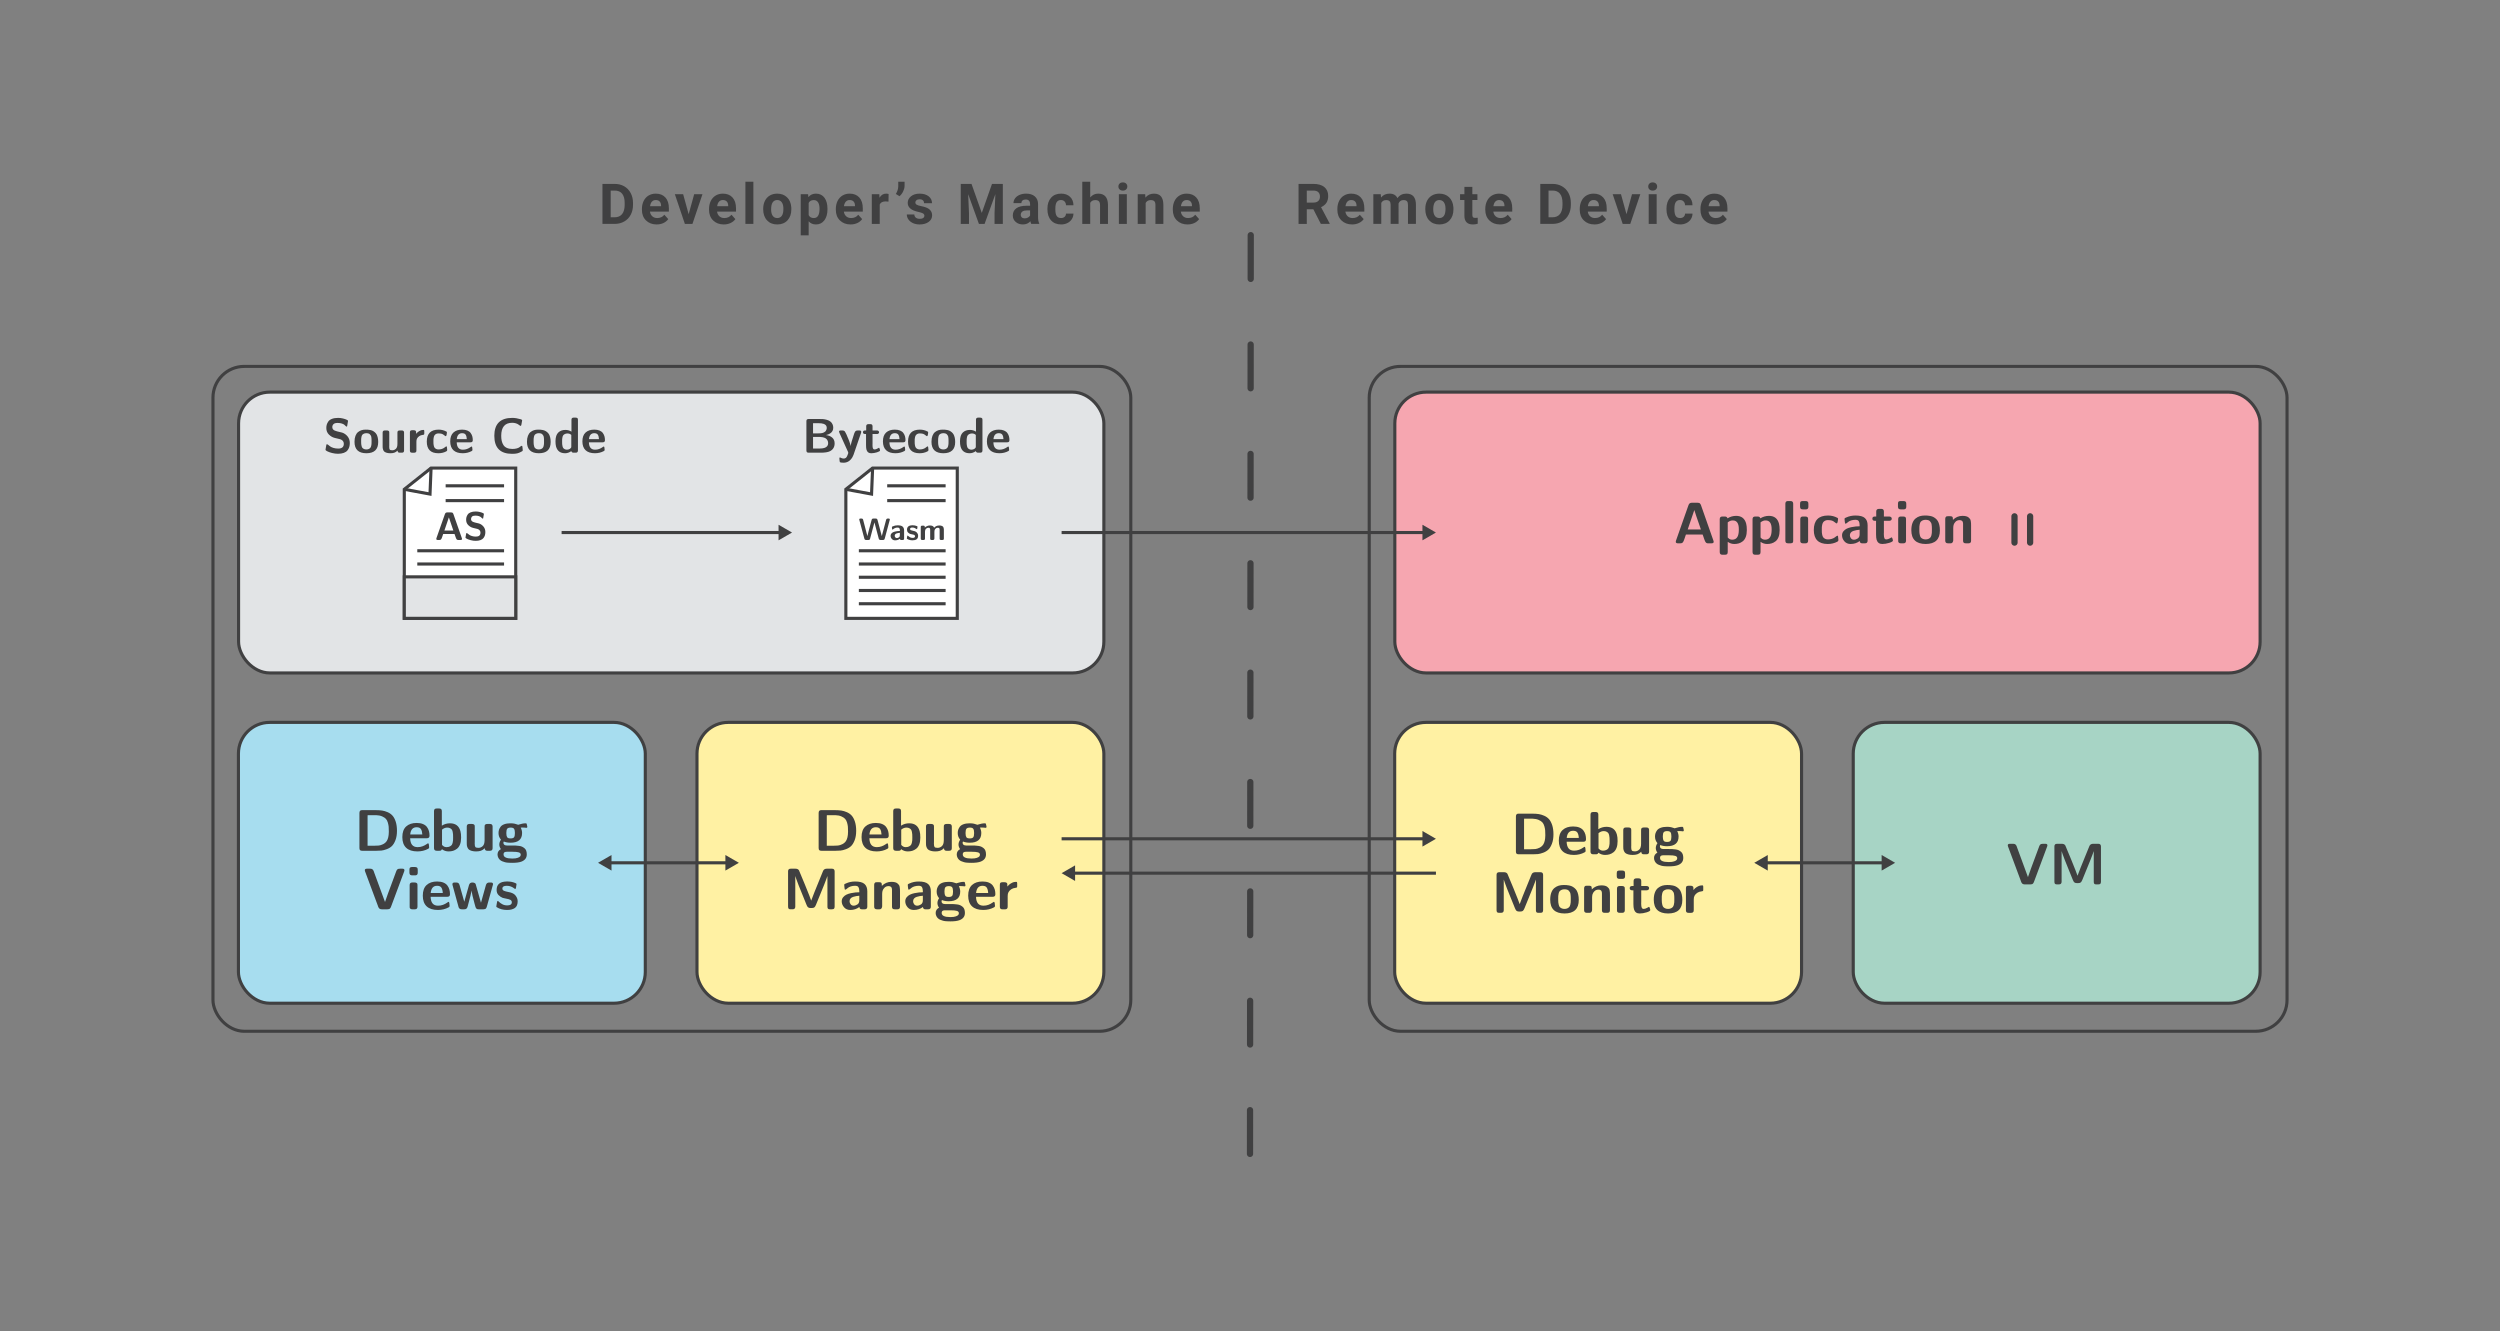 <?xml version="1.0" encoding="UTF-8"?><svg id="slide_9" xmlns="http://www.w3.org/2000/svg" viewBox="0 0 800 426"><rect x="0" y="0" width="800" height="426" fill="#808080" stroke="none"/><defs><style>.cls-1{fill:#a7d4c5;}.cls-1,.cls-2,.cls-3,.cls-4,.cls-5,.cls-6,.cls-7,.cls-8,.cls-9{stroke:#404041;}.cls-1,.cls-2,.cls-3,.cls-4,.cls-5,.cls-6,.cls-8,.cls-9{stroke-miterlimit:10;}.cls-2{fill:#fff1a3;}.cls-3,.cls-4,.cls-7{fill:none;}.cls-10{fill:#404041;}.cls-4,.cls-7{stroke-linecap:round;stroke-width:2px;}.cls-5{fill:#e2e4e6;}.cls-6{fill:#fff;}.cls-7{stroke-dasharray:0 0 14 21;stroke-linejoin:round;}.cls-8{fill:#a7ddef;}.cls-9{fill:#f6a6b0;}</style></defs><g><line class="cls-7" x1="400.237" y1="75.249" x2="400" y2="369.75"/><g><path class="cls-10" d="M192.784,71.648v-12.797h3.938c1.125,0,2.132,.254,3.019,.76,.888,.508,1.58,1.228,2.078,2.162,.498,.935,.747,1.997,.747,3.187v.589c0,1.19-.244,2.247-.733,3.173s-1.18,1.644-2.07,2.153-1.895,.768-3.015,.773h-3.964Zm2.637-10.661v8.543h1.274c1.031,0,1.819-.337,2.364-1.011s.823-1.638,.835-2.892v-.677c0-1.301-.27-2.286-.809-2.957s-1.327-1.007-2.364-1.007h-1.301Z"/><path class="cls-10" d="M210.133,71.824c-1.395,0-2.53-.428-3.406-1.283s-1.313-1.995-1.313-3.419v-.246c0-.955,.185-1.809,.554-2.562s.892-1.333,1.568-1.74,1.449-.611,2.316-.611c1.301,0,2.324,.41,3.071,1.23s1.121,1.983,1.121,3.489v1.037h-6.056c.082,.621,.329,1.119,.742,1.494s.936,.562,1.569,.562c.979,0,1.743-.354,2.294-1.063l1.248,1.397c-.381,.539-.896,.96-1.547,1.261-.65,.302-1.371,.453-2.162,.453Zm-.29-7.814c-.504,0-.913,.171-1.227,.512-.314,.342-.514,.83-.602,1.466h3.533v-.203c-.012-.565-.164-1.002-.457-1.31-.293-.31-.709-.464-1.248-.464Z"/><path class="cls-10" d="M220.37,68.546l1.767-6.407h2.654l-3.208,9.51h-2.426l-3.208-9.51h2.654l1.767,6.407Z"/><path class="cls-10" d="M231.61,71.824c-1.395,0-2.53-.428-3.406-1.283s-1.313-1.995-1.313-3.419v-.246c0-.955,.185-1.809,.554-2.562s.892-1.333,1.568-1.74,1.449-.611,2.316-.611c1.301,0,2.324,.41,3.071,1.23s1.121,1.983,1.121,3.489v1.037h-6.056c.082,.621,.329,1.119,.742,1.494s.936,.562,1.569,.562c.979,0,1.743-.354,2.294-1.063l1.248,1.397c-.381,.539-.896,.96-1.547,1.261-.65,.302-1.371,.453-2.162,.453Zm-.29-7.814c-.504,0-.913,.171-1.227,.512-.314,.342-.514,.83-.602,1.466h3.533v-.203c-.012-.565-.164-1.002-.457-1.31-.293-.31-.709-.464-1.248-.464Z"/><path class="cls-10" d="M241.083,71.648h-2.549v-13.5h2.549v13.5Z"/><path class="cls-10" d="M244.22,66.806c0-.943,.182-1.784,.545-2.522s.887-1.31,1.569-1.714,1.475-.606,2.377-.606c1.283,0,2.331,.393,3.143,1.178s1.264,1.852,1.357,3.199l.018,.65c0,1.459-.407,2.63-1.222,3.512s-1.907,1.322-3.278,1.322-2.465-.44-3.282-1.318-1.227-2.074-1.227-3.586v-.114Zm2.54,.181c0,.903,.17,1.595,.51,2.072,.34,.478,.826,.718,1.459,.718,.615,0,1.096-.236,1.441-.709,.346-.472,.519-1.228,.519-2.267,0-.886-.173-1.572-.519-2.06s-.832-.731-1.459-.731c-.621,0-1.102,.242-1.441,.727-.34,.483-.51,1.233-.51,2.249Z"/><path class="cls-10" d="M264.793,66.981c0,1.465-.332,2.639-.996,3.521-.666,.882-1.565,1.322-2.694,1.322-.961,0-1.737-.334-2.329-1.002v4.482h-2.54v-13.166h2.356l.088,.932c.615-.738,1.418-1.107,2.408-1.107,1.171,0,2.083,.434,2.733,1.301s.975,2.062,.975,3.586v.132Zm-2.539-.185c0-.885-.157-1.567-.471-2.048s-.769-.721-1.366-.721c-.797,0-1.345,.305-1.644,.914v3.894c.31,.627,.864,.94,1.661,.94,1.213,0,1.819-.993,1.819-2.979Z"/><path class="cls-10" d="M272.184,71.824c-1.395,0-2.53-.428-3.405-1.283-.877-.856-1.315-1.995-1.315-3.419v-.246c0-.955,.185-1.809,.554-2.562s.892-1.333,1.569-1.74c.676-.407,1.448-.611,2.315-.611,1.301,0,2.325,.41,3.071,1.23,.748,.82,1.121,1.983,1.121,3.489v1.037h-6.056c.082,.621,.329,1.119,.743,1.494,.412,.375,.935,.562,1.568,.562,.979,0,1.743-.354,2.294-1.063l1.248,1.397c-.381,.539-.896,.96-1.547,1.261-.65,.302-1.371,.453-2.162,.453Zm-.29-7.814c-.504,0-.913,.171-1.227,.512-.314,.342-.514,.83-.602,1.466h3.533v-.203c-.012-.565-.164-1.002-.457-1.31-.293-.31-.709-.464-1.248-.464Z"/><path class="cls-10" d="M284.319,64.52c-.346-.047-.65-.07-.914-.07-.961,0-1.591,.325-1.89,.976v6.223h-2.54v-9.51h2.399l.07,1.134c.51-.873,1.216-1.31,2.118-1.31,.281,0,.545,.038,.791,.114l-.035,2.443Z"/><path class="cls-10" d="M287.852,62.78l-1.195-.694c.504-.791,.765-1.608,.782-2.452v-1.485h2.022v1.362c0,.527-.146,1.099-.44,1.714s-.683,1.134-1.169,1.556Z"/><path class="cls-10" d="M295.805,69.02c0-.31-.153-.555-.462-.733-.307-.179-.801-.339-1.48-.479-2.262-.475-3.393-1.435-3.393-2.883,0-.844,.35-1.548,1.051-2.114,.699-.565,1.615-.848,2.746-.848,1.207,0,2.172,.284,2.897,.853,.723,.568,1.085,1.307,1.085,2.215h-2.54c0-.363-.117-.663-.352-.901-.234-.236-.601-.355-1.099-.355-.428,0-.759,.097-.993,.29s-.352,.44-.352,.738c0,.281,.133,.509,.4,.681,.266,.174,.716,.323,1.349,.449s1.166,.268,1.6,.426c1.342,.492,2.013,1.345,2.013,2.558,0,.867-.372,1.569-1.116,2.104-.744,.537-1.705,.805-2.883,.805-.797,0-1.505-.143-2.122-.426-.619-.284-1.103-.674-1.455-1.17-.352-.494-.527-1.029-.527-1.603h2.408c.023,.451,.19,.797,.501,1.037s.727,.36,1.248,.36c.486,0,.854-.093,1.103-.276,.249-.185,.374-.427,.374-.726Z"/><path class="cls-10" d="M310.884,58.852l3.287,9.281,3.269-9.281h3.463v12.797h-2.646v-3.498l.264-6.038-3.454,9.536h-1.81l-3.445-9.527,.264,6.029v3.498h-2.637v-12.797h3.445Z"/><path class="cls-10" d="M329.989,71.648c-.117-.229-.202-.513-.255-.853-.615,.685-1.415,1.028-2.399,1.028-.932,0-1.704-.27-2.316-.809s-.918-1.219-.918-2.039c0-1.008,.373-1.781,1.121-2.32,.746-.539,1.826-.811,3.238-.817h1.169v-.545c0-.44-.113-.791-.339-1.055s-.581-.396-1.067-.396c-.428,0-.764,.102-1.007,.308s-.364,.486-.364,.844h-2.54c0-.551,.17-1.06,.51-1.529s.82-.836,1.441-1.103,1.318-.4,2.092-.4c1.172,0,2.102,.295,2.791,.883,.688,.59,1.032,1.417,1.032,2.483v4.122c.006,.902,.132,1.585,.378,2.048v.149h-2.566Zm-2.101-1.767c.375,0,.721-.083,1.037-.251,.316-.166,.551-.391,.703-.672v-1.635h-.949c-1.272,0-1.948,.44-2.03,1.318l-.009,.149c0,.316,.111,.577,.334,.782s.527,.308,.914,.308Z"/><path class="cls-10" d="M339.524,69.776c.469,0,.85-.129,1.143-.387s.445-.601,.457-1.028h2.382c-.006,.644-.182,1.234-.527,1.772-.346,.535-.819,.952-1.42,1.248-.601,.295-1.264,.443-1.99,.443-1.359,0-2.432-.432-3.217-1.297-.785-.863-1.178-2.058-1.178-3.581v-.167c0-1.465,.39-2.634,1.169-3.507s1.849-1.31,3.208-1.31c1.19,0,2.143,.338,2.861,1.016,.717,.676,1.082,1.577,1.094,2.702h-2.382c-.012-.495-.164-.896-.457-1.206s-.68-.464-1.16-.464c-.592,0-1.039,.216-1.341,.646-.302,.432-.452,1.132-.452,2.1v.265c0,.98,.149,1.684,.448,2.112s.753,.643,1.362,.643Z"/><path class="cls-10" d="M348.874,63.176c.674-.809,1.52-1.213,2.54-1.213,2.062,0,3.108,1.198,3.138,3.595v6.091h-2.54v-6.021c0-.545-.117-.947-.352-1.208s-.624-.392-1.169-.392c-.744,0-1.283,.287-1.617,.861v6.759h-2.54v-13.5h2.54v5.027Z"/><path class="cls-10" d="M357.891,59.678c0-.381,.128-.694,.382-.94,.256-.246,.603-.369,1.042-.369,.434,0,.779,.123,1.037,.369s.387,.56,.387,.94c0,.387-.131,.703-.392,.949s-.605,.369-1.032,.369-.772-.123-1.032-.369c-.262-.246-.392-.562-.392-.949Zm2.698,11.971h-2.549v-9.51h2.549v9.51Z"/><path class="cls-10" d="M366.459,62.139l.079,1.099c.68-.85,1.591-1.274,2.733-1.274,1.008,0,1.758,.296,2.25,.888s.744,1.477,.756,2.654v6.144h-2.54v-6.082c0-.539-.117-.93-.352-1.174-.234-.242-.624-.364-1.169-.364-.715,0-1.251,.305-1.608,.914v6.706h-2.54v-9.51h2.391Z"/><path class="cls-10" d="M380.019,71.824c-1.395,0-2.53-.428-3.405-1.283-.877-.856-1.315-1.995-1.315-3.419v-.246c0-.955,.185-1.809,.554-2.562s.892-1.333,1.569-1.74c.676-.407,1.448-.611,2.315-.611,1.301,0,2.325,.41,3.071,1.23,.748,.82,1.121,1.983,1.121,3.489v1.037h-6.056c.082,.621,.329,1.119,.743,1.494,.412,.375,.935,.562,1.568,.562,.979,0,1.743-.354,2.294-1.063l1.248,1.397c-.381,.539-.896,.96-1.547,1.261-.65,.302-1.371,.453-2.162,.453Zm-.29-7.814c-.504,0-.913,.171-1.227,.512-.314,.342-.514,.83-.602,1.466h3.533v-.203c-.012-.565-.164-1.002-.457-1.31-.293-.31-.709-.464-1.248-.464Z"/></g><g><path class="cls-10" d="M420.275,66.964h-2.101v4.685h-2.637v-12.797h4.755c1.512,0,2.678,.337,3.498,1.011s1.23,1.626,1.23,2.856c0,.873-.189,1.602-.567,2.184-.377,.584-.95,1.048-1.718,1.394l2.769,5.229v.123h-2.83l-2.399-4.685Zm-2.101-2.136h2.127c.662,0,1.175-.168,1.538-.506,.363-.336,.545-.801,.545-1.393,0-.604-.171-1.078-.515-1.424-.342-.346-.868-.519-1.577-.519h-2.118v3.841Z"/><path class="cls-10" d="M432.676,71.824c-1.395,0-2.53-.428-3.405-1.283-.877-.856-1.315-1.995-1.315-3.419v-.246c0-.955,.185-1.809,.554-2.562s.892-1.333,1.569-1.74c.676-.407,1.448-.611,2.315-.611,1.301,0,2.325,.41,3.071,1.23,.748,.82,1.121,1.983,1.121,3.489v1.037h-6.056c.082,.621,.329,1.119,.743,1.494,.412,.375,.935,.562,1.568,.562,.979,0,1.743-.354,2.294-1.063l1.248,1.397c-.381,.539-.896,.96-1.547,1.261-.65,.302-1.371,.453-2.162,.453Zm-.29-7.814c-.504,0-.913,.171-1.227,.512-.314,.342-.514,.83-.602,1.466h3.533v-.203c-.012-.565-.164-1.002-.457-1.31-.293-.31-.709-.464-1.248-.464Z"/><path class="cls-10" d="M441.85,62.139l.079,1.063c.674-.826,1.585-1.239,2.733-1.239,1.225,0,2.065,.483,2.522,1.45,.668-.967,1.62-1.45,2.856-1.45,1.031,0,1.799,.301,2.303,.9,.504,.602,.756,1.505,.756,2.712v6.073h-2.549v-6.064c0-.539-.105-.933-.316-1.182s-.583-.374-1.116-.374c-.762,0-1.289,.363-1.582,1.09l.009,6.53h-2.54v-6.056c0-.551-.108-.949-.325-1.195s-.586-.369-1.107-.369c-.721,0-1.242,.299-1.565,.896v6.724h-2.54v-9.51h2.382Z"/><path class="cls-10" d="M456.096,66.806c0-.943,.182-1.784,.545-2.522s.886-1.31,1.568-1.714,1.476-.606,2.378-.606c1.283,0,2.33,.393,3.142,1.178s1.265,1.852,1.358,3.199l.018,.65c0,1.459-.407,2.63-1.222,3.512s-1.907,1.322-3.278,1.322-2.466-.44-3.282-1.318c-.818-.879-1.227-2.074-1.227-3.586v-.114Zm2.54,.181c0,.903,.17,1.595,.51,2.072,.34,.478,.826,.718,1.459,.718,.615,0,1.096-.236,1.441-.709,.346-.472,.519-1.228,.519-2.267,0-.886-.173-1.572-.519-2.06s-.832-.731-1.459-.731c-.621,0-1.102,.242-1.441,.727-.34,.483-.51,1.233-.51,2.249Z"/><path class="cls-10" d="M471.149,59.801v2.338h1.626v1.863h-1.626v4.746c0,.352,.067,.604,.202,.756s.393,.229,.773,.229c.281,0,.53-.021,.747-.061v1.925c-.498,.152-1.011,.229-1.538,.229-1.781,0-2.689-.899-2.725-2.698v-5.124h-1.389v-1.863h1.389v-2.338h2.54Z"/><path class="cls-10" d="M480.008,71.824c-1.395,0-2.53-.428-3.405-1.283-.877-.856-1.315-1.995-1.315-3.419v-.246c0-.955,.185-1.809,.554-2.562s.892-1.333,1.569-1.74c.676-.407,1.448-.611,2.315-.611,1.301,0,2.325,.41,3.071,1.23,.748,.82,1.121,1.983,1.121,3.489v1.037h-6.056c.082,.621,.329,1.119,.743,1.494,.412,.375,.935,.562,1.568,.562,.979,0,1.743-.354,2.294-1.063l1.248,1.397c-.381,.539-.896,.96-1.547,1.261-.65,.302-1.371,.453-2.162,.453Zm-.29-7.814c-.504,0-.913,.171-1.227,.512-.314,.342-.514,.83-.602,1.466h3.533v-.203c-.012-.565-.164-1.002-.457-1.31-.293-.31-.709-.464-1.248-.464Z"/><path class="cls-10" d="M492.89,71.648v-12.797h3.938c1.125,0,2.131,.254,3.019,.76,.887,.508,1.58,1.228,2.078,2.162,.498,.935,.747,1.997,.747,3.187v.589c0,1.19-.245,2.247-.733,3.173-.49,.926-1.18,1.644-2.07,2.153s-1.895,.768-3.015,.773h-3.964Zm2.637-10.661v8.543h1.274c1.031,0,1.819-.337,2.364-1.011s.823-1.638,.835-2.892v-.677c0-1.301-.27-2.286-.809-2.957s-1.327-1.007-2.364-1.007h-1.301Z"/><path class="cls-10" d="M510.237,71.824c-1.395,0-2.53-.428-3.405-1.283-.877-.856-1.315-1.995-1.315-3.419v-.246c0-.955,.185-1.809,.554-2.562s.892-1.333,1.569-1.74c.676-.407,1.448-.611,2.315-.611,1.301,0,2.325,.41,3.071,1.23,.748,.82,1.121,1.983,1.121,3.489v1.037h-6.056c.082,.621,.329,1.119,.743,1.494,.412,.375,.935,.562,1.568,.562,.979,0,1.743-.354,2.294-1.063l1.248,1.397c-.381,.539-.896,.96-1.547,1.261-.65,.302-1.371,.453-2.162,.453Zm-.29-7.814c-.504,0-.913,.171-1.227,.512-.314,.342-.514,.83-.602,1.466h3.533v-.203c-.012-.565-.164-1.002-.457-1.31-.293-.31-.709-.464-1.248-.464Z"/><path class="cls-10" d="M520.476,68.546l1.767-6.407h2.654l-3.208,9.51h-2.426l-3.208-9.51h2.654l1.767,6.407Z"/><path class="cls-10" d="M527.436,59.678c0-.381,.128-.694,.382-.94,.256-.246,.603-.369,1.042-.369,.434,0,.779,.123,1.037,.369s.387,.56,.387,.94c0,.387-.131,.703-.392,.949s-.605,.369-1.032,.369-.772-.123-1.032-.369c-.262-.246-.392-.562-.392-.949Zm2.698,11.971h-2.549v-9.51h2.549v9.51Z"/><path class="cls-10" d="M537.62,69.776c.469,0,.85-.129,1.143-.387s.445-.601,.457-1.028h2.382c-.006,.644-.182,1.234-.527,1.772-.346,.535-.819,.952-1.42,1.248-.601,.295-1.264,.443-1.99,.443-1.359,0-2.432-.432-3.217-1.297-.785-.863-1.178-2.058-1.178-3.581v-.167c0-1.465,.39-2.634,1.169-3.507s1.849-1.31,3.208-1.31c1.19,0,2.143,.338,2.861,1.016,.717,.676,1.082,1.577,1.094,2.702h-2.382c-.012-.495-.164-.896-.457-1.206s-.68-.464-1.16-.464c-.592,0-1.039,.216-1.341,.646-.302,.432-.452,1.132-.452,2.1v.265c0,.98,.149,1.684,.448,2.112s.753,.643,1.362,.643Z"/><path class="cls-10" d="M548.869,71.824c-1.395,0-2.53-.428-3.405-1.283-.877-.856-1.315-1.995-1.315-3.419v-.246c0-.955,.185-1.809,.554-2.562s.892-1.333,1.569-1.74c.676-.407,1.448-.611,2.315-.611,1.301,0,2.325,.41,3.071,1.23,.748,.82,1.121,1.983,1.121,3.489v1.037h-6.056c.082,.621,.329,1.119,.743,1.494,.412,.375,.935,.562,1.568,.562,.979,0,1.743-.354,2.294-1.063l1.248,1.397c-.381,.539-.896,.96-1.547,1.261-.65,.302-1.371,.453-2.162,.453Zm-.29-7.814c-.504,0-.913,.171-1.227,.512-.314,.342-.514,.83-.602,1.466h3.533v-.203c-.012-.565-.164-1.002-.457-1.31-.293-.31-.709-.464-1.248-.464Z"/></g></g><g><rect class="cls-3" x="68.15" y="117.249" width="293.701" height="212.757" rx="10" ry="10"/><g><rect class="cls-2" x="223.035" y="231.165" width="130.2" height="89.865" rx="10" ry="10"/><g><path class="cls-10" d="M261.965,271.404v-11.26c0-.598,.263-.896,.787-.896h4.5c.738,0,1.397,.043,1.977,.128,.579,.086,1.178,.266,1.797,.54s1.135,.646,1.546,1.115c.412,.47,.749,1.113,1.011,1.931,.263,.817,.394,1.783,.394,2.899,0,1.159-.162,2.157-.484,2.996-.324,.838-.708,1.47-1.153,1.894s-1.001,.758-1.669,1.001c-.668,.244-1.226,.388-1.674,.43-.448,.043-.962,.065-1.541,.065h-4.62c-.274,0-.487-.057-.64-.169-.153-.113-.23-.337-.23-.673Zm2.607-.769h2.076c.61,0,1.116-.021,1.519-.064s.851-.183,1.345-.421,.891-.576,1.19-1.016c.427-.646,.649-1.612,.667-2.899v-.21c0-.598-.015-1.084-.045-1.459-.031-.375-.118-.815-.261-1.322-.144-.506-.352-.908-.627-1.207s-.677-.565-1.207-.796c-.531-.231-1.171-.36-1.921-.385h-2.717l-.019,.54v9.238Z"/><path class="cls-10" d="M275.695,267.883c0-1.524,.408-2.662,1.224-3.412s1.934-1.125,3.354-1.125c.789,0,1.463,.116,2.022,.348s.985,.551,1.281,.956c.295,.405,.505,.834,.631,1.285,.125,.451,.188,.951,.188,1.5,0,.537-.284,.805-.851,.805h-5.342c.048,1.897,.839,2.845,2.372,2.845,.576,0,1.103-.09,1.579-.27s.867-.38,1.171-.599c.304-.22,.483-.336,.537-.348h.08l.101,.036c.067,.061,.119,.201,.156,.421s.056,.424,.056,.613l.019,.274c0,.164-.106,.302-.318,.411-1.017,.549-2.156,.826-3.417,.832-1.586,0-2.79-.387-3.611-1.161s-1.231-1.912-1.231-3.412Zm2.524-.859h3.869c-.036-.726-.179-1.292-.429-1.697-.249-.405-.712-.608-1.387-.608-1.217,0-1.901,.769-2.054,2.306Z"/><path class="cls-10" d="M285.83,271.387v-11.801c0-.274,.06-.487,.179-.64s.346-.229,.682-.229h.823c.549,0,.823,.274,.823,.824v4.674c.786-.507,1.655-.76,2.606-.76,1.782,0,2.898,.846,3.349,2.538,.14,.514,.21,1.185,.21,2.017v.055c0,.853-.117,1.575-.352,2.168-.234,.594-.554,1.047-.958,1.36s-.824,.536-1.26,.666c-.435,.131-.914,.196-1.438,.196-.786,0-1.494-.237-2.122-.713-.098,.201-.199,.335-.306,.402-.107,.067-.279,.101-.518,.101h-.859c-.573,0-.86-.286-.86-.859Zm2.562-1.032l.065,.073c.049,.049,.082,.084,.101,.104,.018,.021,.055,.057,.109,.105s.102,.085,.142,.109c.04,.024,.09,.06,.151,.104,.06,.046,.12,.078,.178,.096,.059,.019,.124,.04,.197,.065s.153,.042,.242,.055c.088,.012,.182,.018,.279,.018,.402,0,.744-.071,1.024-.214s.486-.301,.617-.475c.131-.173,.233-.426,.307-.757s.114-.593,.123-.784c.01-.191,.014-.47,.014-.835v-.145c0-.371-.008-.666-.022-.885-.016-.219-.054-.485-.114-.798-.061-.314-.154-.554-.279-.721s-.312-.316-.562-.447c-.25-.13-.549-.195-.896-.195-.585,0-1.144,.219-1.674,.656v4.87Z"/><path class="cls-10" d="M296.313,269.639v-5.149c0-.549,.274-.823,.823-.823h.859c.274,0,.48,.057,.617,.169,.138,.113,.212,.211,.225,.293,.012,.082,.024,.209,.036,.38v4.985c0,.049-.003,.123-.009,.224s-.009,.176-.009,.225c0,.549,.068,.914,.205,1.098,.138,.183,.468,.274,.993,.274,.5,0,.952-.185,1.358-.554,.405-.369,.607-1.005,.607-1.907v-4.208c0-.189,.008-.33,.023-.425s.035-.16,.06-.197c.024-.036,.079-.101,.165-.191,.141-.11,.355-.165,.643-.165h.826c.551,0,.833,.263,.845,.787v6.988c0,.536-.281,.805-.845,.805h-.881c-.515,0-.771-.274-.771-.823-.427,.415-.853,.69-1.276,.828-.424,.137-.922,.205-1.495,.205-.549,0-1.022-.059-1.418-.178s-.693-.261-.892-.426c-.198-.164-.353-.387-.467-.668-.113-.28-.179-.524-.196-.731-.019-.207-.027-.478-.027-.815Z"/><path class="cls-10" d="M306.155,273.455c0-.781,.36-1.359,1.08-1.733-.342-.481-.513-.97-.513-1.464,0-.533,.177-1.054,.531-1.562l-.019-.038c-.506-.572-.759-1.267-.759-2.084,0-.36,.048-.7,.143-1.018,.096-.318,.266-.646,.511-.986,.246-.34,.639-.61,1.179-.811,.54-.202,1.2-.303,1.98-.303h.056c.503,0,.933,.041,1.289,.123,.355,.082,.619,.162,.791,.238s.283,.114,.332,.114c.035,0,.167-.038,.396-.114s.53-.156,.904-.238,.734-.123,1.082-.123c.177,0,.29,.048,.339,.144s.103,.328,.164,.699c.013,.099,.027,.179,.046,.241,.013,.24-.095,.361-.32,.361-.024,0-.093-.01-.205-.028-.113-.018-.268-.033-.462-.045-.195-.013-.406-.019-.632-.019l-.484,.019c.287,.594,.431,1.171,.431,1.728,0,2.073-1.236,3.11-3.709,3.11-.799,0-1.518-.128-2.157-.383-.077,.143-.116,.265-.116,.363,0,.605,.379,.909,1.135,.916h1.65c.47,0,.849,.006,1.138,.018s.644,.045,1.062,.1c.419,.054,.755,.143,1.008,.266s.506,.286,.759,.49c.253,.205,.439,.472,.556,.803,.117,.33,.176,.724,.176,1.18,0,1.088-.565,1.853-1.697,2.293-.681,.263-1.649,.395-2.907,.395-.278,0-.509-.003-.691-.01-.183-.006-.449-.021-.799-.046s-.654-.074-.914-.151c-.26-.076-.535-.171-.826-.284s-.548-.272-.77-.477-.396-.44-.519-.702c-.155-.306-.232-.633-.232-.981Zm1.931-.036c0,.877,.925,1.315,2.775,1.315h.073c.69,0,1.245-.074,1.663-.223,.419-.148,.688-.306,.807-.472s.179-.349,.179-.549c0-.356-.206-.6-.618-.73-.413-.131-1.067-.195-1.966-.195h-1.842c-.525,0-.852,.13-.981,.39-.06,.121-.091,.275-.091,.463Zm.896-6.708c0,.522,.083,.916,.25,1.184,.167,.267,.527,.4,1.081,.4,.559,0,.931-.118,1.116-.355,.185-.236,.278-.645,.278-1.228v-.3c0-.534-.087-.932-.26-1.192-.174-.261-.527-.391-1.062-.391-.547,0-.918,.118-1.112,.354s-.291,.646-.291,1.228v.3Z"/><path class="cls-10" d="M252.183,289.946v-11.142c0-.549,.283-.823,.851-.823h1.527c.513,0,.882,.174,1.107,.521,.098,.164,.734,1.692,1.911,4.583,1.177,2.89,1.845,4.598,2.004,5.122,.121-.451,1.353-3.537,3.695-9.257,.098-.226,.175-.388,.233-.485,.058-.098,.177-.202,.356-.315,.18-.112,.413-.169,.7-.169h1.664c.561,0,.845,.286,.851,.859v11.242c0,.287-.056,.508-.169,.663s-.346,.233-.699,.233h-.595c-.214,0-.383-.027-.508-.082-.125-.056-.209-.145-.252-.271s-.067-.222-.073-.292-.009-.179-.009-.325v-9.165c0-.061-.003-.148-.009-.261-.007-.113-.01-.2-.01-.261-.122,.573-1.342,3.655-3.658,9.248-.178,.427-.358,.699-.545,.818-.185,.119-.44,.178-.764,.178h-.375c-.165,0-.304-.009-.416-.027-.113-.018-.218-.062-.315-.132-.098-.07-.176-.13-.233-.179-.059-.049-.127-.16-.206-.334s-.144-.317-.196-.43c-.052-.113-.135-.317-.247-.613-.113-.296-.212-.541-.298-.736l-1.948-4.82c-.622-1.634-.979-2.625-1.07-2.973v9.797c0,.573-.28,.859-.841,.859h-.613c-.214,0-.383-.027-.508-.082-.125-.056-.21-.145-.256-.271s-.072-.226-.078-.302-.009-.202-.009-.379Z"/><path class="cls-10" d="M269.352,288.409c0-.488,.145-.912,.438-1.272s.642-.641,1.05-.842,.892-.361,1.45-.48c.559-.118,1.042-.196,1.45-.232,.408-.037,.82-.056,1.238-.056v-.383c0-.522-.089-.935-.265-1.238-.177-.304-.532-.455-1.067-.455-.489,0-.935,.064-1.335,.189-.401,.126-.697,.266-.891,.421-.192,.154-.374,.298-.545,.429-.171,.132-.297,.197-.377,.197l-.075-.013-.074-.037c-.037-.06-.071-.213-.102-.457-.031-.243-.053-.466-.065-.666l-.027-.32c0-.06,.004-.106,.014-.137,.009-.03,.032-.065,.069-.104,.038-.04,.065-.065,.084-.078,.019-.012,.073-.036,.163-.073,.09-.036,.16-.067,.21-.093,.901-.419,1.886-.629,2.952-.629,1.426,0,2.432,.269,3.016,.805,.585,.537,.877,1.312,.877,2.324v4.93c0,.561-.282,.842-.848,.842h-.902c-.276,0-.475-.074-.595-.224s-.18-.325-.18-.526c-.828,.634-1.798,.954-2.909,.96-.841,0-1.51-.288-2.007-.864s-.746-1.215-.746-1.916Zm2.507,0c0,.359,.118,.685,.355,.975,.237,.289,.547,.434,.931,.434,.425,0,.837-.134,1.235-.402,.398-.268,.598-.707,.598-1.317v-1.463c-.384,.036-.713,.076-.99,.119-.276,.042-.602,.123-.976,.242s-.66,.3-.857,.544-.296,.534-.296,.869Z"/><path class="cls-10" d="M279.734,290.138v-6.988c0-.237,.05-.425,.15-.562,.101-.137,.203-.218,.307-.242s.231-.037,.384-.037h.75c.122,0,.219,.007,.288,.019,.07,.013,.159,.04,.266,.082,.106,.043,.185,.124,.233,.243,.049,.118,.073,.273,.073,.462v.375c.861-.86,1.875-1.293,3.041-1.299,.452,0,.844,.041,1.173,.123,.33,.082,.593,.207,.788,.375s.352,.331,.472,.489c.119,.159,.2,.378,.243,.659,.043,.28,.07,.504,.082,.672,.013,.168,.019,.401,.019,.7v4.948c0,.549-.27,.823-.808,.823h-.881c-.337,0-.566-.071-.69-.215-.122-.144-.184-.346-.184-.608v-5.132c0-.189-.003-.334-.009-.435s-.027-.226-.064-.375c-.037-.149-.092-.265-.165-.348-.073-.082-.183-.153-.329-.215-.146-.06-.323-.091-.531-.091-.524,0-.949,.158-1.275,.476-.326,.316-.545,.664-.654,1.042-.073,.274-.113,.61-.119,1.007v3.897c0,.024-.003,.06-.009,.105s-.024,.128-.055,.247c-.031,.118-.07,.221-.119,.306-.049,.086-.133,.164-.252,.233-.118,.07-.261,.105-.425,.105h-.823c-.586,0-.878-.28-.878-.842Z"/><path class="cls-10" d="M289.687,288.409c0-.488,.145-.912,.436-1.272,.292-.359,.642-.641,1.05-.842s.892-.361,1.45-.48c.559-.118,1.042-.196,1.45-.232,.408-.037,.821-.056,1.238-.056v-.383c0-.522-.088-.935-.265-1.238-.176-.304-.531-.455-1.066-.455-.49,0-.935,.064-1.336,.189-.4,.126-.697,.266-.89,.421-.192,.154-.375,.298-.546,.429-.17,.132-.296,.197-.377,.197l-.074-.013-.075-.037c-.037-.06-.071-.213-.102-.457-.031-.243-.054-.466-.065-.666l-.028-.32c0-.06,.005-.106,.014-.137,.01-.03,.033-.065,.07-.104,.037-.04,.065-.065,.084-.078,.019-.012,.073-.036,.163-.073,.09-.036,.16-.067,.209-.093,.901-.419,1.886-.629,2.953-.629,1.426,0,2.431,.269,3.016,.805,.585,.537,.877,1.312,.877,2.324v4.93c0,.561-.282,.842-.848,.842h-.903c-.276,0-.475-.074-.594-.224-.12-.149-.18-.325-.18-.526-.829,.634-1.799,.954-2.91,.96-.841,0-1.51-.288-2.007-.864s-.745-1.215-.745-1.916Zm2.506,0c0,.359,.118,.685,.355,.975,.237,.289,.548,.434,.931,.434,.426,0,.838-.134,1.235-.402,.398-.268,.598-.707,.598-1.317v-1.463c-.383,.036-.713,.076-.989,.119-.277,.042-.603,.123-.977,.242-.373,.119-.659,.3-.856,.544-.198,.244-.297,.534-.297,.869Z"/><path class="cls-10" d="M299.409,292.188c0-.781,.36-1.359,1.08-1.733-.342-.481-.513-.97-.513-1.464,0-.533,.177-1.054,.531-1.562l-.019-.038c-.506-.572-.759-1.267-.759-2.084,0-.36,.048-.7,.143-1.018,.096-.318,.266-.646,.511-.986,.246-.34,.639-.61,1.179-.811,.54-.202,1.2-.303,1.98-.303h.056c.503,0,.933,.041,1.289,.123,.355,.082,.619,.162,.791,.238s.283,.114,.332,.114c.035,0,.167-.038,.396-.114s.53-.156,.904-.238,.734-.123,1.082-.123c.177,0,.29,.048,.339,.144s.103,.328,.164,.699c.013,.099,.027,.179,.046,.241,.013,.24-.095,.361-.32,.361-.024,0-.093-.01-.205-.028-.113-.018-.268-.033-.462-.045-.195-.013-.406-.019-.632-.019l-.484,.019c.287,.594,.431,1.171,.431,1.728,0,2.073-1.236,3.11-3.709,3.11-.799,0-1.518-.128-2.157-.383-.077,.143-.116,.265-.116,.363,0,.605,.379,.909,1.135,.916h1.65c.47,0,.849,.006,1.138,.018s.644,.045,1.062,.1c.419,.054,.755,.143,1.008,.266s.506,.286,.759,.49c.253,.205,.439,.472,.556,.803,.117,.33,.176,.724,.176,1.18,0,1.088-.565,1.853-1.697,2.293-.681,.263-1.649,.395-2.907,.395-.278,0-.509-.003-.691-.01-.183-.006-.449-.021-.799-.046s-.654-.074-.914-.151c-.26-.076-.535-.171-.826-.284s-.548-.272-.77-.477-.396-.44-.519-.702c-.155-.306-.232-.633-.232-.981Zm1.931-.036c0,.877,.925,1.315,2.775,1.315h.073c.69,0,1.245-.074,1.663-.223,.419-.148,.688-.306,.807-.472s.179-.349,.179-.549c0-.356-.206-.6-.618-.73-.413-.131-1.067-.195-1.966-.195h-1.842c-.525,0-.852,.13-.981,.39-.06,.121-.091,.275-.091,.463Zm.896-6.708c0,.522,.083,.916,.25,1.184,.167,.267,.527,.4,1.081,.4,.559,0,.931-.118,1.116-.355,.185-.236,.278-.645,.278-1.228v-.3c0-.534-.087-.932-.26-1.192-.174-.261-.527-.391-1.062-.391-.547,0-.918,.118-1.112,.354s-.291,.646-.291,1.228v.3Z"/><path class="cls-10" d="M309.819,286.616c0-1.524,.407-2.662,1.224-3.412,.815-.75,1.934-1.125,3.353-1.125,.79,0,1.464,.116,2.022,.348s.985,.551,1.28,.956c.296,.405,.506,.834,.631,1.285s.188,.951,.188,1.5c0,.537-.283,.805-.851,.805h-5.342c.049,1.897,.84,2.845,2.373,2.845,.575,0,1.102-.09,1.579-.27,.477-.18,.866-.38,1.171-.599,.304-.22,.482-.336,.536-.348h.081l.101,.036c.066,.061,.119,.201,.155,.421,.037,.22,.056,.424,.056,.613l.021,.274c0,.164-.106,.302-.319,.411-1.017,.549-2.155,.826-3.417,.832-1.586,0-2.79-.387-3.61-1.161-.821-.774-1.231-1.912-1.231-3.412Zm2.524-.859h3.869c-.036-.726-.18-1.292-.429-1.697-.25-.405-.712-.608-1.388-.608-1.217,0-1.9,.769-2.053,2.306Z"/><path class="cls-10" d="M319.954,290.175v-7.025c0-.359,.077-.59,.233-.69,.155-.101,.364-.151,.626-.151h.622c.336,0,.586,.079,.75,.235,.086,.097,.135,.196,.146,.299,.013,.102,.024,.386,.037,.851,.299-.411,.66-.738,1.084-.982,.424-.245,.757-.393,1.001-.444,.244-.051,.461-.076,.649-.076h.019c.165,0,.269,.031,.311,.095,.042,.064,.064,.17,.064,.321v1.032c0,.139-.03,.251-.092,.335-.073,.061-.237,.108-.493,.143-.257,.033-.485,.081-.686,.142-.427,.153-.796,.386-1.106,.697-.311,.311-.513,.673-.604,1.082-.037,.165-.056,.403-.056,.716v3.292c0,.263-.018,.435-.055,.514-.036,.079-.131,.184-.283,.311-.152,.074-.326,.11-.521,.11h-.805c-.336,0-.56-.074-.673-.224-.112-.149-.169-.344-.169-.581Z"/></g></g><g><rect class="cls-8" x="76.296" y="231.165" width="130.2" height="89.865" rx="10" ry="10"/><g><path class="cls-10" d="M115.016,271.404v-11.26c0-.598,.263-.896,.787-.896h4.5c.738,0,1.397,.043,1.977,.128,.579,.086,1.178,.266,1.797,.54s1.135,.646,1.546,1.115c.412,.47,.749,1.113,1.011,1.931,.263,.817,.394,1.783,.394,2.899,0,1.159-.162,2.157-.484,2.996-.324,.838-.708,1.47-1.153,1.894s-1.001,.758-1.669,1.001c-.668,.244-1.226,.388-1.674,.43-.448,.043-.962,.065-1.541,.065h-4.62c-.274,0-.487-.057-.64-.169-.153-.113-.23-.337-.23-.673Zm2.607-.769h2.076c.61,0,1.116-.021,1.519-.064s.851-.183,1.345-.421,.891-.576,1.19-1.016c.427-.646,.649-1.612,.667-2.899v-.21c0-.598-.015-1.084-.045-1.459-.031-.375-.118-.815-.261-1.322-.144-.506-.352-.908-.627-1.207s-.677-.565-1.207-.796c-.531-.231-1.171-.36-1.921-.385h-2.717l-.019,.54v9.238Z"/><path class="cls-10" d="M128.746,267.883c0-1.524,.408-2.662,1.224-3.412s1.934-1.125,3.354-1.125c.789,0,1.463,.116,2.022,.348s.985,.551,1.281,.956c.295,.405,.505,.834,.631,1.285,.125,.451,.188,.951,.188,1.5,0,.537-.284,.805-.851,.805h-5.342c.048,1.897,.839,2.845,2.372,2.845,.576,0,1.103-.09,1.579-.27s.867-.38,1.171-.599c.304-.22,.483-.336,.537-.348h.08l.101,.036c.067,.061,.119,.201,.156,.421s.056,.424,.056,.613l.019,.274c0,.164-.106,.302-.318,.411-1.017,.549-2.156,.826-3.417,.832-1.586,0-2.79-.387-3.611-1.161s-1.231-1.912-1.231-3.412Zm2.524-.859h3.869c-.036-.726-.179-1.292-.429-1.697-.249-.405-.712-.608-1.387-.608-1.217,0-1.901,.769-2.054,2.306Z"/><path class="cls-10" d="M138.881,271.387v-11.801c0-.274,.06-.487,.179-.64s.346-.229,.682-.229h.823c.549,0,.823,.274,.823,.824v4.674c.786-.507,1.655-.76,2.606-.76,1.782,0,2.898,.846,3.349,2.538,.14,.514,.21,1.185,.21,2.017v.055c0,.853-.117,1.575-.352,2.168-.234,.594-.554,1.047-.958,1.36s-.824,.536-1.26,.666c-.435,.131-.914,.196-1.438,.196-.786,0-1.494-.237-2.122-.713-.098,.201-.199,.335-.306,.402-.107,.067-.279,.101-.518,.101h-.859c-.573,0-.86-.286-.86-.859Zm2.562-1.032l.065,.073c.049,.049,.082,.084,.101,.104,.018,.021,.055,.057,.109,.105s.102,.085,.142,.109c.04,.024,.09,.06,.151,.104,.06,.046,.12,.078,.178,.096,.059,.019,.124,.04,.197,.065s.153,.042,.242,.055c.088,.012,.182,.018,.279,.018,.402,0,.744-.071,1.024-.214s.486-.301,.617-.475c.131-.173,.233-.426,.307-.757s.114-.593,.123-.784c.01-.191,.014-.47,.014-.835v-.145c0-.371-.008-.666-.022-.885-.016-.219-.054-.485-.114-.798-.061-.314-.154-.554-.279-.721s-.312-.316-.562-.447c-.25-.13-.549-.195-.896-.195-.585,0-1.144,.219-1.674,.656v4.87Z"/><path class="cls-10" d="M149.364,269.639v-5.149c0-.549,.274-.823,.823-.823h.859c.274,0,.48,.057,.617,.169,.138,.113,.212,.211,.225,.293,.012,.082,.024,.209,.036,.38v4.985c0,.049-.003,.123-.009,.224s-.009,.176-.009,.225c0,.549,.068,.914,.205,1.098,.138,.183,.468,.274,.993,.274,.5,0,.952-.185,1.358-.554,.405-.369,.607-1.005,.607-1.907v-4.208c0-.189,.008-.33,.023-.425s.035-.16,.06-.197c.024-.036,.079-.101,.165-.191,.141-.11,.355-.165,.643-.165h.826c.551,0,.833,.263,.845,.787v6.988c0,.536-.281,.805-.845,.805h-.881c-.515,0-.771-.274-.771-.823-.427,.415-.853,.69-1.276,.828-.424,.137-.922,.205-1.495,.205-.549,0-1.022-.059-1.418-.178s-.693-.261-.892-.426c-.198-.164-.353-.387-.467-.668-.113-.28-.179-.524-.196-.731-.019-.207-.027-.478-.027-.815Z"/><path class="cls-10" d="M159.206,273.455c0-.781,.36-1.359,1.08-1.733-.342-.481-.513-.97-.513-1.464,0-.533,.177-1.054,.531-1.562l-.019-.038c-.506-.572-.759-1.267-.759-2.084,0-.36,.048-.7,.143-1.018,.096-.318,.266-.646,.511-.986,.246-.34,.639-.61,1.179-.811,.54-.202,1.2-.303,1.98-.303h.056c.503,0,.933,.041,1.289,.123,.355,.082,.619,.162,.791,.238s.283,.114,.332,.114c.035,0,.167-.038,.396-.114s.53-.156,.904-.238,.734-.123,1.082-.123c.177,0,.29,.048,.339,.144s.103,.328,.164,.699c.013,.099,.027,.179,.046,.241,.013,.24-.095,.361-.32,.361-.024,0-.093-.01-.205-.028-.113-.018-.268-.033-.462-.045-.195-.013-.406-.019-.632-.019l-.484,.019c.287,.594,.431,1.171,.431,1.728,0,2.073-1.236,3.11-3.709,3.11-.799,0-1.518-.128-2.157-.383-.077,.143-.116,.265-.116,.363,0,.605,.379,.909,1.135,.916h1.65c.47,0,.849,.006,1.138,.018s.644,.045,1.062,.1c.419,.054,.755,.143,1.008,.266s.506,.286,.759,.49c.253,.205,.439,.472,.556,.803,.117,.33,.176,.724,.176,1.18,0,1.088-.565,1.853-1.697,2.293-.681,.263-1.649,.395-2.907,.395-.278,0-.509-.003-.691-.01-.183-.006-.449-.021-.799-.046s-.654-.074-.914-.151c-.26-.076-.535-.171-.826-.284s-.548-.272-.77-.477-.396-.44-.519-.702c-.155-.306-.232-.633-.232-.981Zm1.931-.036c0,.877,.925,1.315,2.775,1.315h.073c.69,0,1.245-.074,1.663-.223,.419-.148,.688-.306,.807-.472s.179-.349,.179-.549c0-.356-.206-.6-.618-.73-.413-.131-1.067-.195-1.966-.195h-1.842c-.525,0-.852,.13-.981,.39-.06,.121-.091,.275-.091,.463Zm.896-6.708c0,.522,.083,.916,.25,1.184,.167,.267,.527,.4,1.081,.4,.559,0,.931-.118,1.116-.355,.185-.236,.278-.645,.278-1.228v-.3c0-.534-.087-.932-.26-1.192-.174-.261-.527-.391-1.062-.391-.547,0-.918,.118-1.112,.354s-.291,.646-.291,1.228v.3Z"/><path class="cls-10" d="M116.735,278.484c0-.335,.22-.503,.659-.503h1.033c.086,0,.17,.006,.252,.019,.082,.012,.153,.024,.215,.036,.06,.013,.119,.04,.174,.082,.055,.043,.102,.073,.142,.092s.081,.06,.124,.123c.042,.065,.073,.105,.091,.124,.019,.019,.048,.071,.087,.16,.04,.088,.062,.139,.068,.15,.007,.013,.028,.069,.065,.17,.037,.101,.055,.157,.055,.169l3.504,9.531c.122-.463,1.277-3.628,3.467-9.495,.085-.25,.149-.422,.191-.517,.043-.095,.114-.204,.216-.329,.101-.125,.222-.209,.365-.252,.144-.042,.328-.064,.554-.064h.786c.427,0,.641,.168,.641,.503,0,.073-.024,.186-.073,.339l-4.125,11.067c-.073,.201-.13,.347-.17,.435-.039,.089-.104,.195-.196,.32s-.209,.212-.352,.261c-.143,.049-.327,.073-.553,.073h-1.711c-.141,0-.269-.009-.384-.027-.116-.019-.215-.057-.298-.114-.082-.058-.147-.1-.196-.124s-.101-.09-.155-.196-.094-.172-.114-.196c-.021-.024-.057-.105-.105-.243-.049-.137-.073-.212-.073-.224l-4.107-11.031c-.049-.152-.073-.266-.073-.339Z"/><path class="cls-10" d="M131.015,279.253v-.934c0-.201,.021-.364,.064-.489,.043-.125,.121-.213,.233-.265,.113-.052,.197-.081,.252-.087s.152-.016,.293-.027h.951c.262,0,.473,.059,.631,.178s.238,.35,.238,.69v.97c0,.098-.011,.188-.032,.271-.021,.082-.048,.15-.078,.205-.03,.056-.067,.105-.109,.151-.043,.046-.087,.078-.133,.096-.046,.019-.096,.037-.151,.055-.055,.019-.097,.028-.128,.028-.03,0-.07,.006-.118,.018h-1.053c-.262,0-.471-.06-.626-.178-.155-.119-.233-.347-.233-.682Zm.073,10.794v-6.806c0-.561,.274-.842,.823-.842h.769c.274,0,.482,.051,.626,.151s.228,.207,.252,.319c.024,.113,.036,.268,.036,.462v6.806c0,.561-.274,.842-.823,.842h-.859c-.263,0-.459-.062-.59-.188-.132-.125-.203-.236-.215-.334-.013-.098-.019-.234-.019-.411Z"/><path class="cls-10" d="M135.296,286.616c0-1.524,.407-2.662,1.224-3.412,.815-.75,1.934-1.125,3.353-1.125,.79,0,1.464,.116,2.022,.348s.985,.551,1.28,.956c.296,.405,.506,.834,.631,1.285s.188,.951,.188,1.5c0,.537-.283,.805-.851,.805h-5.342c.049,1.897,.84,2.845,2.373,2.845,.575,0,1.102-.09,1.579-.27,.477-.18,.866-.38,1.171-.599,.304-.22,.482-.336,.536-.348h.081l.101,.036c.066,.061,.119,.201,.155,.421,.037,.22,.056,.424,.056,.613l.021,.274c0,.164-.106,.302-.319,.411-1.017,.549-2.155,.826-3.417,.832-1.586,0-2.79-.387-3.61-1.161-.821-.774-1.231-1.912-1.231-3.412Zm2.524-.859h3.869c-.036-.726-.18-1.292-.429-1.697-.25-.405-.712-.608-1.388-.608-1.217,0-1.9,.769-2.053,2.306Z"/><path class="cls-10" d="M144.772,282.94c0-.36,.229-.54,.685-.54h.514c.306,0,.543,.062,.711,.188s.301,.361,.397,.709c.901,3.22,1.397,4.976,1.489,5.269l1.509-5.342c.153-.549,.512-.823,1.076-.823h.073c.301,0,.576,.089,.827,.266l.166,.274,1.683,5.909h.019l1.573-5.626c.152-.549,.511-.823,1.075-.823h.528c.449,0,.675,.18,.675,.537,0,.037-.01,.087-.027,.152-.018,.065-.028,.102-.032,.114l-1.866,6.705c-.049,.19-.087,.319-.114,.389-.027,.07-.081,.175-.161,.311-.079,.138-.192,.233-.339,.289-.147,.055-.325,.082-.533,.082h-1.487c-.122,0-.231-.009-.326-.027-.095-.019-.177-.04-.247-.065-.071-.024-.134-.074-.189-.15-.056-.076-.102-.136-.143-.179-.04-.042-.081-.129-.124-.261-.043-.131-.073-.229-.092-.293-.019-.064-.052-.189-.101-.375-.049-.185-.089-.324-.119-.416-.552-1.987-.882-3.402-.992-4.244-.037,.561-.45,2.272-1.239,5.132-.086,.31-.211,.535-.377,.672-.165,.138-.403,.206-.716,.206h-.734c-.086,0-.173-.006-.262-.019-.089-.012-.16-.027-.216-.046-.055-.018-.111-.05-.17-.096-.058-.046-.105-.078-.141-.096-.036-.019-.072-.061-.108-.128-.036-.067-.065-.11-.086-.129-.021-.018-.043-.068-.067-.15-.023-.082-.039-.133-.045-.151-.006-.018-.021-.071-.045-.16-.024-.088-.036-.139-.036-.15l-1.81-6.577c-.036-.115-.055-.229-.055-.338Z"/><path class="cls-10" d="M158.812,290.047c0-.049,.076-.488,.23-1.317,.036-.287,.124-.43,.265-.43,.061,0,.207,.117,.44,.352,.231,.234,.571,.473,1.02,.714s.965,.361,1.551,.361c.976,0,1.463-.334,1.463-1,0-.349-.149-.605-.447-.767-.3-.162-.737-.29-1.313-.385s-.962-.179-1.156-.252c-.488-.19-.935-.491-1.341-.904-.405-.412-.608-.959-.608-1.638,0-1.752,1.049-2.653,3.147-2.702h.484c.799,.013,1.56,.168,2.287,.467,.189,.073,.31,.136,.365,.188,.056,.052,.083,.142,.083,.27,0,.073-.061,.468-.184,1.183-.049,.19-.125,.281-.229,.275-.085,0-.231-.084-.439-.253-.208-.168-.505-.336-.893-.505-.387-.168-.849-.252-1.386-.252-.927,0-1.391,.3-1.391,.899,0,.324,.176,.56,.526,.711,.351,.149,.823,.278,1.418,.385,.595,.107,1.029,.237,1.304,.391,.237,.109,.462,.254,.672,.431,.211,.178,.426,.457,.644,.84,.22,.382,.33,.803,.33,1.261,0,1.044-.301,1.775-.901,2.193-.601,.419-1.426,.628-2.475,.628-1.299,0-2.414-.302-3.348-.905l-.073-.092c-.03-.072-.046-.121-.046-.145Z"/></g></g><g><line class="cls-3" x1="194.953" y1="276.097" x2="232.853" y2="276.097"/><polygon class="cls-10" points="195.683 278.591 191.365 276.097 195.683 273.604 195.683 278.591"/><polygon class="cls-10" points="232.124 278.591 236.441 276.097 232.124 273.604 232.124 278.591"/></g><g><rect class="cls-5" x="76.342" y="125.48" width="276.894" height="89.865" rx="10" ry="10"/><g><g><line class="cls-3" x1="179.712" y1="170.412" x2="249.865" y2="170.412"/><polygon class="cls-10" points="249.136 172.905 253.453 170.412 249.136 167.919 249.136 172.905"/></g><g><g><polygon class="cls-6" points="165.03 149.78 165.03 197.869 129.375 197.869 129.375 156.578 137.935 149.78 165.03 149.78"/><polyline class="cls-3" points="129.375 156.578 137.601 158.101 137.945 149.598"/><line class="cls-3" x1="142.606" y1="155.457" x2="161.302" y2="155.457"/><line class="cls-3" x1="142.606" y1="160.198" x2="161.302" y2="160.198"/><line class="cls-3" x1="133.534" y1="176.243" x2="161.302" y2="176.243"/><line class="cls-3" x1="133.534" y1="180.482" x2="161.302" y2="180.482"/><rect class="cls-5" x="129.375" y="184.592" width="35.655" height="13.277"/><g><path class="cls-10" d="M139.613,172.45c0-.058,.016-.139,.049-.242l2.695-7.656c.066-.194,.155-.34,.267-.438,.112-.097,.29-.145,.534-.145h1.149c.152,0,.28,.017,.382,.05,.101,.033,.185,.102,.254,.208s.111,.178,.128,.217c.016,.04,.049,.136,.099,.289l2.633,7.501c.033,.103,.05,.176,.05,.217,0,.228-.157,.342-.472,.342h-.671c-.074,0-.142-.002-.201-.006-.06-.005-.118-.021-.174-.05-.057-.029-.101-.055-.134-.078-.033-.022-.071-.069-.115-.14-.043-.07-.077-.129-.102-.177-.024-.048-.06-.133-.108-.255s-.086-.228-.115-.316c-.028-.089-.075-.225-.14-.406-.064-.183-.121-.346-.171-.491h-3.626c-.058,.153-.119,.329-.183,.528-.065,.198-.113,.345-.146,.438s-.073,.201-.121,.323-.088,.209-.121,.261-.073,.109-.121,.174c-.048,.064-.096,.104-.145,.121s-.109,.033-.177,.05c-.068,.017-.148,.024-.239,.024h-.472c-.323,0-.484-.114-.484-.342Zm2.595-2.67h2.863c-.865-2.476-1.342-3.883-1.429-4.223-.083,.307-.56,1.714-1.435,4.223Z"/><path class="cls-10" d="M148.952,172.001c0-.066,.06-.422,.182-1.067,.041-.253,.11-.379,.206-.379,.05,0,.152,.059,.307,.177s.325,.252,.513,.401c.189,.149,.474,.283,.857,.401s.808,.178,1.27,.178c.973,0,1.458-.419,1.458-1.256,0-.504-.245-.875-.736-1.112-.093-.042-.185-.073-.277-.096s-.273-.066-.544-.132c-.27-.065-.554-.133-.852-.205-.542-.137-1.04-.426-1.493-.868s-.68-1.016-.68-1.719c0-.307,.035-.592,.107-.855,.071-.263,.206-.541,.402-.833s.515-.525,.955-.699c.44-.174,.983-.261,1.63-.261,.427,0,.849,.053,1.266,.158,.416,.105,.733,.212,.95,.317,.218,.105,.335,.188,.352,.245,.008,.017,.014,.048,.018,.094,0,.137-.074,.582-.224,1.336-.033,.095-.075,.141-.128,.137-.065,0-.15-.051-.258-.152-.106-.102-.227-.212-.358-.33-.133-.118-.354-.229-.666-.33-.312-.102-.677-.152-1.094-.152-.519,0-.88,.108-1.083,.323-.203,.216-.305,.469-.305,.758,0,.22,.055,.406,.165,.56,.109,.153,.27,.274,.48,.363s.415,.157,.612,.205c.196,.048,.429,.104,.698,.169,.27,.065,.477,.116,.627,.152,.54,.178,1.009,.506,1.405,.983s.595,1.062,.595,1.756c0,.371-.047,.714-.14,1.027-.094,.314-.25,.609-.469,.888-.22,.278-.542,.496-.966,.652-.425,.157-.933,.235-1.524,.235-.51,0-1.022-.066-1.54-.2-.518-.133-.92-.273-1.208-.421-.287-.147-.45-.261-.487-.339-.017-.065-.024-.102-.024-.11Z"/></g></g><g><path class="cls-10" d="M104.161,143.898c0-.081,.074-.516,.222-1.305,.051-.309,.135-.463,.252-.463,.061,0,.186,.072,.375,.217s.398,.308,.627,.49,.579,.346,1.048,.49c.47,.144,.987,.217,1.553,.217,1.188,0,1.782-.512,1.782-1.535,0-.616-.3-1.068-.9-1.359-.112-.051-.226-.09-.339-.117s-.334-.08-.664-.16c-.33-.079-.677-.163-1.041-.251-.663-.167-1.272-.52-1.825-1.062s-.831-1.241-.831-2.101c0-.374,.044-.723,.132-1.044,.087-.322,.251-.661,.491-1.019,.24-.356,.63-.642,1.167-.855,.538-.212,1.202-.318,1.993-.318,.521,0,1.037,.065,1.546,.193s.896,.259,1.162,.388,.409,.229,.429,.3c.01,.021,.018,.058,.022,.114,0,.167-.091,.711-.274,1.633-.039,.116-.091,.172-.155,.167-.079,0-.185-.062-.315-.186s-.276-.259-.439-.403c-.161-.144-.433-.278-.814-.402-.382-.124-.827-.186-1.337-.186-.634,0-1.075,.132-1.323,.395-.248,.264-.372,.572-.372,.927,0,.269,.066,.496,.201,.684,.134,.188,.33,.335,.588,.444,.258,.108,.507,.192,.747,.25,.24,.059,.525,.128,.854,.207,.329,.08,.585,.142,.767,.185,.66,.218,1.232,.619,1.718,1.202,.484,.584,.727,1.299,.727,2.146,0,.454-.058,.873-.171,1.256-.114,.384-.305,.745-.573,1.085-.269,.341-.661,.606-1.18,.798-.519,.192-1.14,.288-1.863,.288-.622,0-1.25-.082-1.882-.245-.633-.162-1.125-.334-1.477-.515s-.55-.318-.596-.414c-.021-.08-.03-.125-.03-.135Z"/><path class="cls-10" d="M113.442,141.382c0-.744,.102-1.38,.304-1.909,.202-.528,.479-.933,.834-1.214,.353-.28,.726-.48,1.117-.6s.825-.179,1.301-.179c.268,0,.504,.006,.709,.016,.204,.01,.453,.044,.746,.102,.294,.059,.549,.139,.767,.243,.217,.103,.446,.254,.685,.451,.24,.197,.438,.43,.592,.698s.28,.612,.379,1.032,.148,.893,.148,1.419c0,2.394-1.259,3.593-3.775,3.598-2.538-.005-3.807-1.225-3.807-3.658Zm2.125,.159c.011,.269,.021,.47,.03,.604,.011,.134,.047,.329,.11,.584,.064,.256,.147,.448,.251,.577,.104,.129,.266,.248,.483,.356,.218,.109,.483,.163,.795,.163s.577-.054,.795-.163c.218-.108,.382-.233,.49-.375,.109-.142,.194-.334,.255-.577s.097-.449,.106-.618c.011-.17,.016-.386,.016-.649v-.539c0-.217-.005-.38-.016-.489-.01-.108-.027-.272-.053-.489s-.075-.389-.148-.513-.17-.257-.289-.398-.277-.242-.476-.304c-.197-.06-.431-.091-.699-.091-.32,0-.591,.057-.815,.171-.223,.114-.387,.24-.49,.38-.104,.139-.185,.347-.244,.622-.058,.275-.09,.488-.095,.638s-.008,.378-.008,.686v.425Z"/><path class="cls-10" d="M122.443,142.702v-4.272c0-.455,.228-.684,.684-.684h.713c.228,0,.398,.047,.513,.141,.113,.094,.176,.175,.185,.243s.021,.173,.03,.315v4.137c0,.04-.003,.102-.008,.185-.005,.084-.007,.145-.007,.186,0,.455,.057,.759,.17,.91,.114,.152,.389,.228,.824,.228,.414,0,.79-.152,1.127-.459,.336-.306,.504-.833,.504-1.582v-3.491c0-.157,.007-.274,.019-.352,.013-.079,.029-.133,.05-.163,.019-.031,.065-.084,.137-.16,.116-.091,.294-.137,.533-.137h.685c.457,0,.69,.218,.7,.653v5.798c0,.445-.233,.668-.7,.668h-.731c-.427,0-.64-.228-.64-.683-.354,.344-.707,.572-1.059,.686-.352,.113-.766,.171-1.241,.171-.455,0-.848-.05-1.176-.148-.329-.099-.576-.216-.74-.352-.165-.137-.294-.321-.388-.554-.093-.233-.147-.435-.163-.607-.015-.172-.022-.398-.022-.676Z"/><path class="cls-10" d="M131.171,144.197v-5.828c0-.299,.065-.49,.193-.573s.303-.125,.52-.125h.516c.278,0,.485,.065,.622,.195,.071,.08,.111,.162,.122,.247,.01,.085,.019,.32,.03,.706,.248-.341,.548-.612,.899-.815s.628-.325,.831-.368c.202-.042,.382-.064,.538-.064h.016c.137,0,.223,.026,.258,.078,.035,.053,.054,.142,.054,.268v.856c0,.115-.025,.207-.076,.277-.06,.051-.197,.09-.41,.118-.212,.028-.402,.067-.569,.118-.353,.127-.66,.319-.918,.578s-.425,.558-.501,.897c-.03,.138-.046,.335-.046,.594v2.731c0,.219-.015,.36-.045,.427-.03,.065-.109,.151-.235,.259-.127,.06-.271,.091-.433,.091h-.668c-.278,0-.464-.061-.558-.185s-.141-.285-.141-.482Z"/><path class="cls-10" d="M136.574,141.321c0-2.561,1.263-3.841,3.787-3.841,.9,0,1.74,.213,2.519,.638,.081,.051,.124,.135,.129,.251-.05,.81-.177,1.214-.379,1.214-.071,0-.232-.103-.486-.31-.253-.208-.498-.354-.735-.44-.269-.091-.668-.137-1.199-.137-.278,.01-.519,.077-.721,.201-.203,.124-.353,.265-.452,.421-.099,.157-.177,.359-.235,.607-.058,.248-.09,.446-.095,.596s-.008,.343-.008,.58v.296c0,.259,.005,.471,.016,.638,.01,.167,.044,.375,.102,.623,.058,.247,.142,.447,.25,.599,.109,.152,.27,.285,.482,.398,.212,.114,.468,.171,.767,.171,.374,0,.717-.049,1.028-.147,.31-.099,.549-.208,.713-.326,.164-.119,.317-.233,.459-.342s.243-.168,.304-.179l.076,.016c.06,.04,.098,.098,.11,.171,.012,.073,.044,.378,.095,.914v.129c0,.147-.104,.276-.311,.388-.759,.395-1.599,.592-2.519,.592-2.464-.005-3.696-1.245-3.696-3.719Z"/><path class="cls-10" d="M144.072,141.245c0-1.265,.339-2.208,1.016-2.831,.677-.622,1.605-.934,2.783-.934,.654,0,1.214,.097,1.677,.289,.464,.192,.818,.456,1.063,.793,.244,.337,.419,.691,.522,1.066,.104,.374,.156,.789,.156,1.244,0,.445-.235,.668-.706,.668h-4.432c.04,1.573,.696,2.36,1.968,2.36,.478,0,.915-.074,1.31-.224s.72-.315,.972-.497c.252-.183,.4-.278,.445-.289h.066l.084,.031c.055,.05,.099,.167,.129,.349,.03,.183,.046,.352,.046,.509l.017,.228c0,.137-.088,.25-.264,.342-.844,.455-1.789,.685-2.835,.69-1.316,0-2.315-.321-2.996-.964-.682-.643-1.022-1.586-1.022-2.831Zm2.095-.713h3.21c-.03-.603-.148-1.071-.355-1.408s-.591-.505-1.15-.505c-1.01,0-1.578,.638-1.704,1.913Z"/><path class="cls-10" d="M158.181,139.473c0-3.832,1.913-5.748,5.737-5.748,.84,0,1.761,.149,2.763,.447,.177,.06,.296,.124,.356,.19,.03,.061,.046,.111,.046,.152,0,.04-.076,.485-.228,1.336-.06,.299-.14,.451-.235,.456-.051,0-.152-.052-.304-.156-.151-.103-.317-.221-.497-.352s-.444-.25-.793-.353c-.35-.103-.724-.155-1.123-.155-2.343,0-3.514,1.39-3.514,4.17,0,.612,.054,1.158,.163,1.637,.108,.478,.289,.917,.542,1.315s.621,.705,1.105,.923,1.071,.326,1.765,.326c.506,0,.953-.052,1.343-.156s.67-.22,.839-.345c.17-.124,.328-.239,.475-.344s.266-.156,.356-.156c.021,0,.038,.002,.054,.007,.015,.006,.03,.016,.045,.03,.016,.016,.025,.032,.03,.05s.014,.042,.026,.072,.021,.058,.027,.083c.005,.025,.01,.059,.015,.099,.005,.041,.01,.077,.016,.11,.005,.033,.01,.077,.015,.133s.008,.099,.008,.129c.01,.127,.021,.239,.03,.338s.018,.166,.022,.201c.006,.035,.008,.065,.008,.091v.076c0,.051-.005,.091-.015,.121-.011,.03-.033,.064-.068,.099-.036,.035-.06,.06-.072,.072s-.05,.034-.11,.065l-.106,.06c-.506,.289-.969,.482-1.389,.581s-.964,.147-1.632,.147c-3.799,0-5.699-1.916-5.699-5.749Z"/><path class="cls-10" d="M168.631,141.382c0-.744,.102-1.38,.304-1.909,.202-.528,.479-.933,.834-1.214,.353-.28,.726-.48,1.117-.6s.825-.179,1.301-.179c.268,0,.504,.006,.709,.016,.204,.01,.453,.044,.746,.102,.294,.059,.549,.139,.767,.243,.217,.103,.446,.254,.685,.451,.24,.197,.438,.43,.592,.698s.28,.612,.379,1.032,.148,.893,.148,1.419c0,2.394-1.259,3.593-3.775,3.598-2.538-.005-3.807-1.225-3.807-3.658Zm2.125,.159c.011,.269,.021,.47,.03,.604,.011,.134,.047,.329,.11,.584,.064,.256,.147,.448,.251,.577,.104,.129,.266,.248,.483,.356,.218,.109,.483,.163,.795,.163s.577-.054,.795-.163c.218-.108,.382-.233,.49-.375,.109-.142,.194-.334,.255-.577s.097-.449,.106-.618c.011-.17,.016-.386,.016-.649v-.539c0-.217-.005-.38-.016-.489-.01-.108-.027-.272-.053-.489s-.075-.389-.148-.513-.17-.257-.289-.398-.277-.242-.476-.304c-.197-.06-.431-.091-.699-.091-.32,0-.591,.057-.815,.171-.223,.114-.387,.24-.49,.38-.104,.139-.185,.347-.244,.622-.058,.275-.09,.488-.095,.638s-.008,.378-.008,.686v.425Z"/><path class="cls-10" d="M177.754,141.154c.019-1.285,.322-2.203,.907-2.755,.584-.552,1.339-.827,2.265-.827,.714,0,1.361,.186,1.943,.561v-3.81c0-.456,.227-.684,.681-.684h.62c.227,0,.398,.039,.518,.118,.118,.078,.19,.162,.216,.25,.024,.089,.037,.201,.037,.338v9.805c0,.477-.231,.714-.695,.714h-.711c-.383,0-.623-.167-.719-.501-.622,.445-1.279,.671-1.973,.676-1.563,0-2.538-.731-2.922-2.193-.111-.435-.167-.999-.167-1.692Zm2.125,.273c0,.288,.005,.519,.015,.69,.011,.172,.045,.386,.102,.641,.059,.256,.14,.456,.243,.6,.103,.144,.259,.272,.467,.38,.207,.108,.455,.163,.743,.163,.345,0,.658-.096,.941-.288s.425-.402,.425-.63v-3.811c-.01,0-.035-.018-.075-.053-.041-.035-.081-.068-.122-.099-.04-.03-.098-.067-.171-.11s-.148-.077-.228-.102c-.078-.024-.172-.048-.28-.067-.109-.021-.219-.031-.33-.031-.319,0-.596,.058-.831,.171-.235,.114-.41,.243-.524,.388-.113,.144-.199,.344-.258,.6-.058,.255-.092,.46-.102,.614-.01,.154-.015,.36-.015,.618v.327Z"/><path class="cls-10" d="M186.367,141.245c0-1.265,.339-2.208,1.016-2.831,.677-.622,1.605-.934,2.783-.934,.654,0,1.214,.097,1.677,.289,.464,.192,.818,.456,1.063,.793,.244,.337,.419,.691,.522,1.066,.104,.374,.156,.789,.156,1.244,0,.445-.235,.668-.706,.668h-4.432c.04,1.573,.696,2.36,1.968,2.36,.478,0,.915-.074,1.31-.224s.72-.315,.972-.497c.252-.183,.4-.278,.445-.289h.066l.084,.031c.055,.05,.099,.167,.129,.349,.03,.183,.046,.352,.046,.509l.017,.228c0,.137-.088,.25-.264,.342-.844,.455-1.789,.685-2.835,.69-1.316,0-2.315-.321-2.996-.964-.682-.643-1.022-1.586-1.022-2.831Zm2.095-.713h3.21c-.03-.603-.148-1.071-.355-1.408s-.591-.505-1.15-.505c-1.01,0-1.578,.638-1.704,1.913Z"/></g></g><g><g><polygon class="cls-6" points="306.328 149.78 306.328 197.869 270.673 197.869 270.673 156.578 279.232 149.78 306.328 149.78"/><polyline class="cls-3" points="270.673 156.578 278.898 158.101 279.242 149.598"/><line class="cls-3" x1="283.903" y1="155.457" x2="302.599" y2="155.457"/><line class="cls-3" x1="283.903" y1="160.198" x2="302.599" y2="160.198"/><line class="cls-3" x1="274.831" y1="176.243" x2="302.599" y2="176.243"/><line class="cls-3" x1="274.831" y1="180.482" x2="302.599" y2="180.482"/><line class="cls-3" x1="274.831" y1="184.72" x2="302.599" y2="184.72"/><g><path class="cls-10" d="M274.961,166.214c0-.19,.123-.284,.369-.284h.322c.303,0,.485,.131,.548,.393l1.018,3.914c.126,.445,.24,.888,.346,1.327,.026-.158,.14-.623,.34-1.395,.2-.771,.417-1.584,.649-2.438,.233-.853,.353-1.295,.359-1.327,.019-.065,.037-.117,.052-.157s.043-.09,.085-.15c.043-.06,.101-.102,.174-.128,.073-.025,.167-.038,.281-.038h.694c.12,0,.221,.013,.3,.038,.08,.025,.142,.073,.184,.142,.042,.069,.071,.124,.088,.164s.039,.111,.068,.214l.926,3.509c.19,.686,.327,1.205,.411,1.557l1.375-5.176c.045-.159,.109-.273,.194-.343,.086-.07,.212-.104,.379-.104h.246c.25,0,.376,.099,.376,.296,0,.025-.012,.086-.034,.18l-1.549,5.776c-.065,.256-.138,.42-.219,.49-.094,.08-.227,.12-.398,.12h-.767c-.145,0-.265-.033-.356-.099-.093-.066-.15-.128-.175-.184-.024-.057-.05-.142-.075-.254l-.898-3.381c-.019-.068-.084-.315-.197-.74s-.199-.748-.258-.969l-1.358,5.09c0,.007-.005,.03-.014,.07-.01,.04-.019,.068-.024,.084-.007,.017-.017,.043-.029,.08s-.025,.064-.038,.08c-.014,.016-.032,.038-.056,.067-.024,.028-.05,.051-.075,.065-.025,.014-.056,.029-.09,.045-.033,.017-.073,.028-.118,.034-.045,.007-.095,.01-.149,.01h-.711c-.087,0-.162-.012-.225-.034s-.112-.045-.147-.069-.068-.064-.099-.118c-.031-.055-.051-.096-.06-.123s-.024-.079-.044-.154c-.019-.076-.032-.12-.038-.133l-1.553-5.768c-.019-.06-.029-.12-.029-.179Z"/><path class="cls-10" d="M284.987,171.435c0-.257,.077-.48,.231-.671,.154-.19,.339-.338,.555-.444s.471-.19,.766-.254c.295-.062,.55-.103,.766-.123s.434-.028,.653-.028v-.203c0-.275-.046-.494-.14-.653-.093-.16-.28-.24-.564-.24-.258,0-.493,.033-.704,.1-.212,.066-.369,.14-.471,.222s-.197,.157-.288,.227c-.09,.069-.156,.104-.199,.104l-.039-.007-.039-.019c-.019-.032-.038-.112-.055-.241-.016-.129-.027-.246-.034-.352l-.015-.168c0-.032,.003-.057,.008-.072,.005-.017,.017-.035,.036-.056,.021-.021,.035-.035,.045-.041,.01-.007,.038-.019,.086-.039,.048-.019,.084-.035,.11-.049,.477-.222,.996-.332,1.559-.332,.753,0,1.284,.142,1.593,.425s.463,.692,.463,1.227v2.603c0,.296-.149,.444-.447,.444h-.477c-.146,0-.251-.039-.315-.118s-.095-.172-.095-.278c-.438,.335-.949,.504-1.536,.508-.443,0-.797-.152-1.06-.457-.263-.304-.394-.641-.394-1.012Zm1.323,0c0,.19,.062,.361,.188,.515s.289,.23,.491,.23c.225,0,.442-.071,.652-.213,.211-.142,.315-.373,.315-.695v-.772c-.202,.019-.376,.04-.522,.062-.145,.022-.317,.065-.515,.128-.197,.064-.349,.159-.453,.288-.104,.128-.156,.281-.156,.458Z"/><path class="cls-10" d="M290.188,172.3c0-.026,.04-.258,.12-.696,.019-.15,.066-.227,.141-.227,.032,0,.109,.062,.231,.185,.122,.124,.302,.25,.539,.377,.236,.127,.509,.19,.818,.19,.515,0,.772-.176,.772-.527,0-.185-.079-.319-.236-.404-.158-.086-.389-.153-.693-.204-.304-.05-.508-.094-.61-.133-.258-.1-.494-.259-.708-.477-.214-.218-.321-.506-.321-.864,0-.925,.554-1.4,1.661-1.427h.257c.421,.007,.823,.089,1.207,.246,.1,.039,.164,.072,.193,.1,.028,.027,.043,.074,.043,.143,0,.038-.032,.246-.097,.624-.025,.1-.065,.148-.12,.145-.046,0-.123-.045-.232-.134s-.267-.178-.471-.267-.448-.133-.731-.133c-.489,0-.734,.158-.734,.475,0,.171,.093,.296,.278,.375,.185,.079,.435,.147,.748,.204,.315,.057,.543,.125,.689,.206,.125,.058,.244,.134,.354,.228,.111,.094,.225,.241,.341,.442,.116,.202,.174,.424,.174,.666,0,.552-.158,.938-.476,1.158-.317,.222-.753,.332-1.307,.332-.685,0-1.274-.159-1.768-.478l-.038-.048c-.017-.039-.024-.065-.024-.077Z"/><path class="cls-10" d="M294.642,172.348v-3.699c0-.29,.147-.435,.444-.435h.396c.065,0,.115,.003,.152,.01,.037,.006,.084,.021,.14,.043,.057,.022,.098,.065,.123,.128,.026,.064,.039,.144,.039,.244v.198c.126-.119,.225-.21,.297-.273,.072-.062,.237-.147,.495-.253,.258-.106,.531-.16,.821-.16,.388,0,.689,.059,.902,.175,.214,.115,.37,.302,.47,.56,.409-.489,.958-.734,1.645-.734,.285,0,.523,.035,.718,.104,.193,.069,.339,.148,.435,.239,.098,.09,.171,.219,.221,.386,.051,.168,.078,.306,.085,.416,.007,.109,.01,.262,.01,.458v2.594c0,.144-.031,.255-.095,.331-.062,.075-.185,.113-.365,.113h-.436c-.052,0-.1-.003-.144-.01-.043-.006-.079-.016-.108-.029-.029-.013-.054-.027-.073-.046-.019-.018-.038-.037-.056-.06s-.031-.042-.041-.059c-.01-.016-.017-.041-.019-.074-.003-.034-.006-.056-.01-.065-.003-.01-.005-.03-.005-.062v-2.748c0-.126-.003-.222-.01-.288-.006-.065-.027-.142-.062-.227s-.096-.148-.18-.189-.195-.06-.334-.06c-.272,0-.495,.084-.673,.251-.178,.168-.301,.357-.368,.57-.032,.112-.049,.283-.049,.512v2.103c0,.024-.008,.067-.023,.13-.017,.064-.038,.117-.065,.162s-.069,.088-.127,.128c-.059,.04-.131,.06-.217,.06h-.452c-.184,0-.307-.038-.371-.113-.065-.076-.096-.186-.096-.331v-2.753c0-.258-.04-.441-.119-.553-.078-.111-.229-.167-.451-.167-.29,0-.544,.11-.763,.331-.22,.221-.329,.529-.329,.925v2.217c0,.296-.147,.444-.444,.444h-.444c-.309,0-.463-.148-.463-.444Z"/></g><line class="cls-3" x1="274.831" y1="188.959" x2="302.599" y2="188.959"/><line class="cls-3" x1="274.831" y1="193.198" x2="302.599" y2="193.198"/></g><g><path class="cls-10" d="M258.049,144.151v-9.357c0-.146,.014-.264,.042-.352s.1-.171,.214-.247c.114-.075,.275-.113,.483-.113h3.324c.518,0,.939,.01,1.262,.03,.322,.021,.736,.1,1.242,.239,.506,.139,.908,.348,1.208,.625,.539,.496,.81,1.128,.815,1.897,0,.197-.021,.387-.065,.568s-.106,.34-.189,.474c-.083,.135-.169,.258-.259,.372-.09,.113-.203,.215-.34,.303-.136,.089-.254,.165-.354,.228-.101,.064-.223,.12-.366,.171-.144,.051-.25,.086-.316,.106-.067,.021-.16,.045-.278,.075l-.17,.054c.845,.102,1.52,.377,2.022,.828,.504,.451,.756,1.062,.756,1.832,0,1.158-.497,1.993-1.49,2.504-.633,.319-1.632,.478-2.995,.478h-3.809c-.278,0-.471-.06-.577-.179-.106-.118-.16-.297-.16-.535Zm2.125-5.464h1.46c.634,0,1.122-.036,1.467-.109s.682-.244,1.012-.512c.299-.363,.448-.747,.448-1.15,0-.601-.315-1.022-.942-1.265-.416-.156-1.019-.234-1.81-.234h-1.635v3.271Zm0,4.842h2.098c1.171,0,1.962-.232,2.372-.698,.238-.278,.357-.619,.357-1.024,0-.228-.034-.44-.102-.638s-.185-.399-.35-.606c-.165-.208-.422-.376-.771-.505s-.773-.206-1.27-.231h-2.334v3.703Z"/><path class="cls-10" d="M268.492,138.134c0-.258,.177-.388,.531-.388h.531c.374,0,.652,.125,.835,.373,.05,.05,.203,.343,.459,.877,.255,.534,.528,1.178,.818,1.93s.471,1.355,.541,1.812c.041-.537,.429-1.9,1.165-4.09,.165-.394,.31-.636,.435-.727,.165-.116,.398-.175,.699-.175h.486c.403,0,.606,.154,.606,.461,0,.078-.023,.188-.068,.327l-2.405,7.013c-.157,.373-.277,.629-.359,.767-.695,1.17-1.637,1.755-2.824,1.755-.652,0-1.047-.068-1.184-.205-.051-.051-.102-.405-.152-1.065-.01-.196,.016-.324,.076-.385l.076-.03h.06c.04,.01,.121,.047,.243,.111,.121,.065,.259,.12,.413,.168,.154,.047,.325,.07,.513,.07,.217,0,.407-.047,.569-.141,.161-.094,.29-.224,.387-.391,.096-.167,.181-.341,.254-.52s.141-.367,.201-.565c.021-.07,.038-.128,.054-.174,.01-.091-.013-.19-.068-.296l-2.747-6.071c-.097-.213-.144-.359-.144-.44Z"/><path class="cls-10" d="M276.157,138.309c0-.375,.221-.562,.663-.562h.361v-1.335c0-.466,.254-.698,.763-.698h.562c.472,0,.708,.232,.708,.698v1.335h1.399c.185,0,.333,.042,.444,.126,.112,.083,.182,.16,.206,.231,.025,.07,.037,.143,.037,.216s-.012,.147-.037,.221c-.024,.073-.091,.148-.198,.228-.107,.078-.248,.117-.423,.117h-1.429v3.104c0,.051-.002,.117-.008,.201-.005,.083-.007,.15-.007,.201,0,.551,.052,.928,.155,1.13,.103,.203,.27,.304,.497,.304,.288,0,.59-.091,.903-.273,.314-.183,.48-.273,.501-.273,.07,0,.135,.072,.193,.216,.059,.144,.102,.29,.133,.436l.03,.205c0,.197-.324,.398-.972,.6s-1.27,.304-1.865,.304c-.77,0-1.269-.375-1.494-1.123-.093-.309-.142-.779-.146-1.412v-3.62h-.316c-.441,0-.662-.192-.662-.576Z"/><path class="cls-10" d="M282.539,141.245c0-1.265,.339-2.208,1.016-2.831,.677-.622,1.605-.934,2.783-.934,.654,0,1.214,.097,1.677,.289,.464,.192,.818,.456,1.063,.793,.244,.337,.419,.691,.522,1.066,.104,.374,.156,.789,.156,1.244,0,.445-.235,.668-.706,.668h-4.432c.04,1.573,.696,2.36,1.968,2.36,.478,0,.915-.074,1.31-.224s.72-.315,.972-.497c.252-.183,.4-.278,.445-.289h.066l.084,.031c.055,.05,.099,.167,.129,.349,.03,.183,.046,.352,.046,.509l.017,.228c0,.137-.088,.25-.264,.342-.844,.455-1.789,.685-2.835,.69-1.316,0-2.315-.321-2.996-.964-.682-.643-1.022-1.586-1.022-2.831Zm2.095-.713h3.21c-.03-.603-.148-1.071-.355-1.408s-.591-.505-1.15-.505c-1.01,0-1.578,.638-1.704,1.913Z"/><path class="cls-10" d="M290.576,141.321c0-2.561,1.263-3.841,3.787-3.841,.9,0,1.74,.213,2.519,.638,.081,.051,.124,.135,.129,.251-.05,.81-.177,1.214-.379,1.214-.071,0-.232-.103-.486-.31-.253-.208-.498-.354-.735-.44-.269-.091-.668-.137-1.199-.137-.278,.01-.519,.077-.721,.201-.203,.124-.353,.265-.452,.421-.099,.157-.177,.359-.235,.607-.058,.248-.09,.446-.095,.596s-.008,.343-.008,.58v.296c0,.259,.005,.471,.016,.638,.01,.167,.044,.375,.102,.623,.058,.247,.142,.447,.25,.599,.109,.152,.27,.285,.482,.398,.212,.114,.468,.171,.767,.171,.374,0,.717-.049,1.028-.147,.31-.099,.549-.208,.713-.326,.164-.119,.317-.233,.459-.342s.243-.168,.304-.179l.076,.016c.06,.04,.098,.098,.11,.171,.012,.073,.044,.378,.095,.914v.129c0,.147-.104,.276-.311,.388-.759,.395-1.599,.592-2.519,.592-2.464-.005-3.696-1.245-3.696-3.719Z"/><path class="cls-10" d="M298.074,141.382c0-.744,.102-1.38,.304-1.909,.202-.528,.479-.933,.834-1.214,.353-.28,.726-.48,1.117-.6s.825-.179,1.301-.179c.268,0,.504,.006,.709,.016,.204,.01,.453,.044,.746,.102,.294,.059,.549,.139,.767,.243,.217,.103,.446,.254,.685,.451,.24,.197,.438,.43,.592,.698s.28,.612,.379,1.032,.148,.893,.148,1.419c0,2.394-1.259,3.593-3.775,3.598-2.538-.005-3.807-1.225-3.807-3.658Zm2.125,.159c.011,.269,.021,.47,.03,.604,.011,.134,.047,.329,.11,.584,.064,.256,.147,.448,.251,.577,.104,.129,.266,.248,.483,.356,.218,.109,.483,.163,.795,.163s.577-.054,.795-.163c.218-.108,.382-.233,.49-.375,.109-.142,.194-.334,.255-.577s.097-.449,.106-.618c.011-.17,.016-.386,.016-.649v-.539c0-.217-.005-.38-.016-.489-.01-.108-.027-.272-.053-.489s-.075-.389-.148-.513-.17-.257-.289-.398-.277-.242-.476-.304c-.197-.06-.431-.091-.699-.091-.32,0-.591,.057-.815,.171-.223,.114-.387,.24-.49,.38-.104,.139-.185,.347-.244,.622-.058,.275-.09,.488-.095,.638s-.008,.378-.008,.686v.425Z"/><path class="cls-10" d="M307.196,141.154c.021-1.285,.323-2.203,.907-2.755s1.34-.827,2.266-.827c.713,0,1.36,.186,1.942,.561v-3.81c0-.456,.228-.684,.681-.684h.62c.227,0,.399,.039,.518,.118,.119,.078,.19,.162,.216,.25,.025,.089,.038,.201,.038,.338v9.805c0,.477-.232,.714-.696,.714h-.711c-.383,0-.622-.167-.718-.501-.622,.445-1.28,.671-1.974,.676-1.563,0-2.537-.731-2.922-2.193-.111-.435-.167-.999-.167-1.692Zm2.125,.273c0,.288,.005,.519,.016,.69,.01,.172,.044,.386,.102,.641,.058,.256,.139,.456,.242,.6,.104,.144,.26,.272,.467,.38,.208,.108,.456,.163,.744,.163,.344,0,.657-.096,.941-.288,.283-.192,.425-.402,.425-.63v-3.811c-.011,0-.035-.018-.076-.053-.04-.035-.081-.068-.121-.099-.041-.03-.098-.067-.171-.11s-.149-.077-.228-.102c-.079-.024-.172-.048-.281-.067-.108-.021-.219-.031-.33-.031-.318,0-.596,.058-.831,.171-.235,.114-.409,.243-.523,.388-.114,.144-.2,.344-.258,.6-.059,.255-.093,.46-.102,.614-.011,.154-.016,.36-.016,.618v.327Z"/><path class="cls-10" d="M315.81,141.245c0-1.265,.338-2.208,1.015-2.831,.677-.622,1.605-.934,2.783-.934,.655,0,1.214,.097,1.678,.289,.463,.192,.817,.456,1.062,.793s.419,.691,.523,1.066c.103,.374,.155,.789,.155,1.244,0,.445-.235,.668-.706,.668h-4.432c.04,1.573,.696,2.36,1.969,2.36,.477,0,.914-.074,1.31-.224s.72-.315,.972-.497c.253-.183,.4-.278,.445-.289h.067l.083,.031c.056,.05,.099,.167,.13,.349,.03,.183,.046,.352,.046,.509l.017,.228c0,.137-.088,.25-.265,.342-.844,.455-1.789,.685-2.835,.69-1.316,0-2.314-.321-2.996-.964-.681-.643-1.022-1.586-1.022-2.831Zm2.095-.713h3.21c-.03-.603-.149-1.071-.355-1.408-.207-.337-.591-.505-1.151-.505-1.01,0-1.577,.638-1.703,1.913Z"/></g></g></g></g></g><g><rect class="cls-3" x="438.15" y="117.249" width="293.701" height="212.757" rx="10" ry="10"/><g><rect class="cls-1" x="593.035" y="231.165" width="130.2" height="89.865" rx="10" ry="10"/><g><path class="cls-10" d="M642.481,270.518c0-.335,.22-.503,.659-.503h1.033c.085,0,.169,.006,.252,.019,.082,.012,.153,.024,.215,.036,.06,.013,.118,.04,.174,.082,.055,.043,.102,.073,.142,.092,.039,.019,.081,.06,.123,.123,.043,.065,.073,.105,.092,.124s.047,.071,.087,.16c.04,.088,.062,.139,.068,.15,.006,.013,.027,.069,.065,.17,.036,.101,.055,.157,.055,.169l3.503,9.531c.122-.463,1.278-3.628,3.467-9.495,.086-.25,.149-.422,.192-.517s.114-.204,.215-.329,.223-.209,.366-.252c.144-.042,.328-.064,.554-.064h.786c.427,0,.641,.168,.641,.503,0,.073-.024,.186-.073,.339l-4.125,11.067c-.073,.201-.13,.347-.17,.435-.039,.089-.105,.195-.196,.32-.092,.125-.209,.212-.352,.261s-.328,.073-.553,.073h-1.711c-.141,0-.269-.009-.384-.027-.116-.019-.216-.057-.298-.114s-.147-.1-.196-.124-.101-.09-.155-.196c-.056-.106-.094-.172-.115-.196s-.056-.105-.104-.243c-.049-.137-.073-.212-.073-.224l-4.107-11.031c-.049-.152-.073-.266-.073-.339Z"/><path class="cls-10" d="M657.409,281.979v-11.142c0-.549,.284-.823,.851-.823h1.528c.512,0,.881,.174,1.106,.521,.098,.164,.734,1.692,1.912,4.583,1.177,2.89,1.844,4.598,2.003,5.122,.122-.451,1.353-3.537,3.695-9.257,.098-.226,.175-.388,.233-.485,.058-.098,.177-.202,.356-.315,.18-.112,.413-.169,.7-.169h1.665c.56,0,.844,.286,.851,.859v11.242c0,.287-.057,.508-.17,.663-.112,.155-.346,.233-.699,.233h-.595c-.214,0-.383-.027-.508-.082-.125-.056-.209-.145-.251-.271-.043-.125-.067-.222-.073-.292-.007-.07-.01-.179-.01-.325v-9.165c0-.061-.003-.148-.009-.261-.006-.113-.01-.2-.01-.261-.122,.573-1.341,3.655-3.658,9.248-.177,.427-.358,.699-.545,.818-.185,.119-.44,.178-.764,.178h-.375c-.164,0-.303-.009-.416-.027-.113-.018-.218-.062-.315-.132-.098-.07-.176-.13-.233-.179s-.127-.16-.206-.334-.144-.317-.196-.43c-.052-.113-.134-.317-.247-.613s-.212-.541-.297-.736l-1.948-4.82c-.622-1.634-.98-2.625-1.07-2.973v9.797c0,.573-.281,.859-.842,.859h-.613c-.213,0-.383-.027-.508-.082-.125-.056-.21-.145-.256-.271s-.071-.226-.077-.302c-.007-.076-.01-.202-.01-.379Z"/></g></g><g><rect class="cls-2" x="446.296" y="231.165" width="130.2" height="89.865" rx="10" ry="10"/><g><path class="cls-10" d="M485.094,272.529v-11.26c0-.598,.263-.896,.787-.896h4.5c.738,0,1.397,.043,1.976,.128,.58,.086,1.179,.266,1.798,.54s1.134,.646,1.546,1.115c.411,.47,.748,1.113,1.011,1.931,.262,.817,.394,1.783,.394,2.899,0,1.159-.162,2.157-.485,2.996-.323,.838-.707,1.47-1.152,1.894s-1.002,.758-1.669,1.001c-.668,.244-1.226,.388-1.674,.43-.448,.043-.963,.065-1.542,.065h-4.619c-.274,0-.488-.057-.641-.169-.152-.113-.229-.337-.229-.673Zm2.607-.769h2.076c.609,0,1.116-.021,1.519-.064s.851-.183,1.345-.421,.89-.576,1.188-1.016c.427-.646,.649-1.612,.668-2.899v-.21c0-.598-.015-1.084-.046-1.459-.03-.375-.117-.815-.261-1.322-.143-.506-.352-.908-.626-1.207s-.677-.565-1.208-.796c-.53-.231-1.171-.36-1.921-.385h-2.717l-.018,.54v9.238Z"/><path class="cls-10" d="M498.823,269.008c0-1.524,.408-2.662,1.224-3.412,.816-.75,1.935-1.125,3.354-1.125,.79,0,1.464,.116,2.022,.348s.985,.551,1.28,.956,.506,.834,.631,1.285,.188,.951,.188,1.5c0,.537-.283,.805-.851,.805h-5.342c.049,1.897,.84,2.845,2.372,2.845,.576,0,1.103-.09,1.579-.27,.477-.18,.867-.38,1.172-.599,.304-.22,.482-.336,.536-.348h.08l.101,.036c.067,.061,.119,.201,.156,.421s.056,.424,.056,.613l.019,.274c0,.164-.105,.302-.318,.411-1.017,.549-2.155,.826-3.417,.832-1.586,0-2.79-.387-3.61-1.161-.821-.774-1.232-1.912-1.232-3.412Zm2.525-.859h3.869c-.037-.726-.18-1.292-.429-1.697-.25-.405-.712-.608-1.388-.608-1.217,0-1.901,.769-2.053,2.306Z"/><path class="cls-10" d="M508.959,272.512v-11.801c0-.274,.06-.487,.179-.64s.346-.229,.682-.229h.823c.549,0,.823,.274,.823,.824v4.674c.786-.507,1.655-.76,2.606-.76,1.782,0,2.898,.846,3.349,2.538,.14,.514,.21,1.185,.21,2.017v.055c0,.853-.117,1.575-.352,2.168-.234,.594-.554,1.047-.958,1.36-.405,.314-.824,.536-1.26,.666-.435,.131-.914,.196-1.438,.196-.786,0-1.494-.237-2.122-.713-.098,.201-.2,.335-.307,.402s-.278,.101-.517,.101h-.859c-.573,0-.86-.286-.86-.859Zm2.562-1.032l.064,.073c.049,.049,.083,.084,.101,.104,.019,.021,.056,.057,.11,.105s.102,.085,.142,.109,.09,.06,.151,.104c.06,.046,.12,.078,.178,.096,.058,.019,.124,.04,.197,.065s.153,.042,.242,.055c.088,.012,.182,.018,.278,.018,.403,0,.744-.071,1.025-.214,.28-.143,.485-.301,.617-.475,.131-.173,.233-.426,.307-.757s.114-.593,.123-.784,.014-.47,.014-.835v-.145c0-.371-.008-.666-.022-.885-.016-.219-.054-.485-.114-.798-.061-.314-.154-.554-.279-.721s-.312-.316-.562-.447c-.25-.13-.549-.195-.896-.195-.586,0-1.144,.219-1.674,.656v4.87Z"/><path class="cls-10" d="M519.441,270.764v-5.149c0-.549,.274-.823,.823-.823h.86c.274,0,.48,.057,.617,.169,.138,.113,.212,.211,.225,.293,.012,.082,.023,.209,.036,.38v4.985c0,.049-.003,.123-.009,.224-.007,.101-.01,.176-.01,.225,0,.549,.069,.914,.206,1.098,.138,.183,.468,.274,.992,.274,.5,0,.953-.185,1.358-.554,.406-.369,.608-1.005,.608-1.907v-4.208c0-.189,.008-.33,.023-.425,.015-.095,.035-.16,.06-.197,.024-.036,.079-.101,.165-.191,.141-.11,.354-.165,.643-.165h.826c.551,0,.832,.263,.845,.787v6.988c0,.536-.281,.805-.845,.805h-.881c-.515,0-.771-.274-.771-.823-.427,.415-.853,.69-1.276,.828-.424,.137-.922,.205-1.495,.205-.549,0-1.022-.059-1.418-.178s-.694-.261-.892-.426c-.198-.164-.354-.387-.467-.668-.113-.28-.179-.524-.197-.731-.018-.207-.027-.478-.027-.815Z"/><path class="cls-10" d="M529.284,274.58c0-.781,.359-1.359,1.08-1.733-.342-.481-.513-.97-.513-1.464,0-.533,.177-1.054,.531-1.562l-.019-.038c-.506-.572-.759-1.267-.759-2.084,0-.36,.047-.7,.143-1.018,.095-.318,.266-.646,.511-.986,.246-.34,.639-.61,1.179-.811,.54-.202,1.2-.303,1.98-.303h.056c.503,0,.933,.041,1.288,.123,.356,.082,.62,.162,.792,.238s.282,.114,.332,.114c.035,0,.167-.038,.396-.114s.53-.156,.904-.238,.734-.123,1.082-.123c.177,0,.289,.048,.339,.144,.048,.096,.103,.328,.164,.699,.013,.099,.027,.179,.046,.241,.012,.24-.095,.361-.32,.361-.024,0-.093-.01-.206-.028-.112-.018-.267-.033-.462-.045-.195-.013-.405-.019-.631-.019l-.484,.019c.287,.594,.431,1.171,.431,1.728,0,2.073-1.236,3.11-3.71,3.11-.798,0-1.517-.128-2.156-.383-.077,.143-.116,.265-.116,.363,0,.605,.378,.909,1.135,.916h1.649c.47,0,.85,.006,1.139,.018s.643,.045,1.062,.1c.419,.054,.755,.143,1.008,.266s.506,.286,.759,.49c.253,.205,.438,.472,.556,.803,.117,.33,.176,.724,.176,1.18,0,1.088-.565,1.853-1.697,2.293-.681,.263-1.649,.395-2.907,.395-.279,0-.51-.003-.692-.01-.183-.006-.448-.021-.798-.046s-.654-.074-.914-.151c-.26-.076-.536-.171-.826-.284-.291-.113-.548-.272-.77-.477s-.397-.44-.519-.702c-.155-.306-.232-.633-.232-.981Zm1.93-.036c0,.877,.926,1.315,2.776,1.315h.073c.69,0,1.245-.074,1.663-.223,.419-.148,.688-.306,.807-.472s.179-.349,.179-.549c0-.356-.206-.6-.619-.73-.412-.131-1.067-.195-1.965-.195h-1.842c-.525,0-.853,.13-.981,.39-.06,.121-.092,.275-.092,.463Zm.896-6.708c0,.522,.084,.916,.251,1.184,.167,.267,.527,.4,1.08,.4,.56,0,.932-.118,1.117-.355,.185-.236,.278-.645,.278-1.228v-.3c0-.534-.087-.932-.26-1.192-.174-.261-.527-.391-1.062-.391-.547,0-.918,.118-1.112,.354s-.292,.646-.292,1.228v.3Z"/><path class="cls-10" d="M478.897,291.071v-11.142c0-.549,.284-.823,.851-.823h1.528c.512,0,.881,.174,1.106,.521,.098,.164,.734,1.692,1.912,4.583,1.177,2.89,1.844,4.598,2.003,5.122,.122-.451,1.353-3.537,3.695-9.257,.098-.226,.175-.388,.233-.485,.058-.098,.177-.202,.356-.315,.18-.112,.413-.169,.7-.169h1.665c.56,0,.844,.286,.851,.859v11.242c0,.287-.057,.508-.17,.663-.112,.155-.346,.233-.699,.233h-.595c-.214,0-.383-.027-.508-.082-.125-.056-.209-.145-.251-.271-.043-.125-.067-.222-.073-.292-.007-.07-.01-.179-.01-.325v-9.165c0-.061-.003-.148-.009-.261-.006-.113-.01-.2-.01-.261-.122,.573-1.341,3.655-3.658,9.248-.177,.427-.358,.699-.545,.818-.185,.119-.44,.178-.764,.178h-.375c-.164,0-.303-.009-.416-.027-.113-.018-.218-.062-.315-.132-.098-.07-.176-.13-.233-.179s-.127-.16-.206-.334-.144-.317-.196-.43c-.052-.113-.134-.317-.247-.613s-.212-.541-.297-.736l-1.948-4.82c-.622-1.634-.98-2.625-1.07-2.973v9.797c0,.573-.281,.859-.842,.859h-.613c-.213,0-.383-.027-.508-.082-.125-.056-.21-.145-.256-.271s-.071-.226-.077-.302c-.007-.076-.01-.202-.01-.379Z"/><path class="cls-10" d="M496.065,287.906c0-.896,.122-1.663,.366-2.301,.243-.638,.578-1.125,1.005-1.464,.426-.338,.875-.579,1.347-.723,.473-.143,.995-.215,1.567-.215,.323,0,.607,.006,.855,.019,.247,.012,.547,.054,.9,.123,.353,.07,.661,.168,.923,.293s.538,.307,.827,.544c.29,.238,.527,.519,.713,.842s.338,.738,.457,1.244,.179,1.076,.179,1.711c0,2.884-1.518,4.329-4.551,4.335-3.059-.006-4.588-1.476-4.588-4.408Zm2.562,.191c.012,.323,.024,.566,.037,.728,.012,.162,.056,.397,.133,.704,.076,.309,.177,.54,.303,.695,.125,.155,.319,.299,.582,.43,.263,.132,.582,.197,.958,.197s.695-.065,.958-.197c.263-.131,.46-.281,.591-.452,.132-.171,.234-.402,.308-.695s.116-.541,.128-.746c.013-.204,.019-.465,.019-.781v-.649c0-.263-.006-.459-.019-.591-.012-.131-.033-.327-.065-.59-.03-.262-.09-.468-.178-.617-.089-.149-.205-.31-.349-.48s-.335-.292-.573-.365-.519-.11-.844-.11c-.385,0-.712,.068-.981,.206-.27,.137-.467,.29-.592,.457-.125,.168-.223,.418-.293,.75-.07,.333-.108,.589-.115,.769-.006,.18-.009,.456-.009,.828v.512Z"/><path class="cls-10" d="M506.914,291.263v-6.988c0-.237,.051-.425,.151-.562,.101-.137,.202-.218,.307-.242,.103-.024,.231-.037,.384-.037h.75c.122,0,.218,.007,.288,.019,.07,.013,.159,.04,.266,.082,.106,.043,.185,.124,.233,.243,.049,.118,.073,.273,.073,.462v.375c.86-.86,1.875-1.293,3.041-1.299,.452,0,.843,.041,1.173,.123s.593,.207,.788,.375,.352,.331,.472,.489c.119,.159,.2,.378,.243,.659,.042,.28,.07,.504,.082,.672,.013,.168,.019,.401,.019,.7v4.948c0,.549-.27,.823-.808,.823h-.882c-.337,0-.566-.071-.689-.215s-.184-.346-.184-.608v-5.132c0-.189-.003-.334-.009-.435s-.027-.226-.065-.375c-.036-.149-.091-.265-.164-.348-.073-.082-.184-.153-.33-.215-.145-.06-.323-.091-.53-.091-.524,0-.949,.158-1.275,.476-.327,.316-.545,.664-.654,1.042-.073,.274-.113,.61-.119,1.007v3.897c0,.024-.003,.06-.009,.105-.007,.046-.024,.128-.056,.247-.03,.118-.069,.221-.118,.306-.049,.086-.133,.164-.252,.233-.119,.07-.261,.105-.425,.105h-.823c-.586,0-.879-.28-.879-.842Z"/><path class="cls-10" d="M517.36,280.378v-.934c0-.201,.021-.364,.065-.489,.042-.125,.12-.213,.233-.265,.112-.052,.196-.081,.251-.087s.152-.016,.293-.027h.951c.262,0,.473,.059,.631,.178,.159,.119,.238,.35,.238,.69v.97c0,.098-.011,.188-.032,.271-.021,.082-.047,.15-.078,.205-.03,.056-.066,.105-.109,.151s-.087,.078-.133,.096c-.046,.019-.096,.037-.15,.055-.055,.019-.098,.028-.128,.028-.031,0-.07,.006-.119,.018h-1.052c-.263,0-.472-.06-.627-.178-.155-.119-.233-.347-.233-.682Zm.073,10.794v-6.806c0-.561,.274-.842,.823-.842h.769c.274,0,.483,.051,.627,.151,.143,.101,.227,.207,.251,.319,.024,.113,.037,.268,.037,.462v6.806c0,.561-.274,.842-.823,.842h-.86c-.262,0-.459-.062-.59-.188s-.203-.236-.215-.334c-.013-.098-.019-.234-.019-.411Z"/><path class="cls-10" d="M521.513,284.201c0-.451,.267-.677,.8-.677h.435v-1.61c0-.56,.307-.841,.919-.841h.678c.569,0,.855,.28,.855,.841v1.61h1.685c.223,0,.401,.051,.537,.151,.135,.101,.218,.193,.248,.278,.029,.086,.045,.173,.045,.261,0,.089-.016,.177-.045,.266-.03,.088-.11,.18-.239,.274s-.299,.142-.51,.142h-1.722v3.741c0,.061-.003,.142-.009,.242-.007,.101-.01,.182-.01,.242,0,.665,.062,1.119,.188,1.363s.325,.366,.6,.366c.348,0,.71-.11,1.088-.329,.379-.22,.58-.33,.605-.33,.085,0,.163,.087,.233,.261,.069,.174,.123,.35,.159,.526l.037,.247c0,.237-.391,.478-1.171,.723-.78,.243-1.53,.365-2.249,.365-.928,0-1.528-.451-1.801-1.353-.111-.372-.17-.939-.176-1.701v-4.363h-.382c-.532,0-.799-.231-.799-.695Z"/><path class="cls-10" d="M529.205,287.906c0-.896,.122-1.663,.366-2.301,.243-.638,.578-1.125,1.005-1.464,.426-.338,.875-.579,1.347-.723,.473-.143,.995-.215,1.567-.215,.323,0,.607,.006,.855,.019,.247,.012,.547,.054,.9,.123,.353,.07,.661,.168,.923,.293s.538,.307,.827,.544c.29,.238,.527,.519,.713,.842s.338,.738,.457,1.244,.179,1.076,.179,1.711c0,2.884-1.518,4.329-4.551,4.335-3.059-.006-4.588-1.476-4.588-4.408Zm2.562,.191c.012,.323,.024,.566,.037,.728,.012,.162,.056,.397,.133,.704,.076,.309,.177,.54,.303,.695,.125,.155,.319,.299,.582,.43,.263,.132,.582,.197,.958,.197s.695-.065,.958-.197c.263-.131,.46-.281,.591-.452,.132-.171,.234-.402,.308-.695s.116-.541,.128-.746c.013-.204,.019-.465,.019-.781v-.649c0-.263-.006-.459-.019-.591-.012-.131-.033-.327-.065-.59-.03-.262-.09-.468-.178-.617-.089-.149-.205-.31-.349-.48s-.335-.292-.573-.365-.519-.11-.844-.11c-.385,0-.712,.068-.981,.206-.27,.137-.467,.29-.592,.457-.125,.168-.223,.418-.293,.75-.07,.333-.108,.589-.115,.769-.006,.18-.009,.456-.009,.828v.512Z"/><path class="cls-10" d="M539.496,291.3v-7.025c0-.359,.078-.59,.233-.69s.364-.151,.627-.151h.622c.335,0,.585,.079,.75,.235,.085,.097,.134,.196,.145,.299,.013,.102,.024,.386,.037,.851,.299-.411,.66-.738,1.084-.982,.424-.245,.758-.393,1.002-.444,.243-.051,.46-.076,.649-.076h.018c.165,0,.269,.031,.311,.095,.042,.064,.064,.17,.064,.321v1.032c0,.139-.03,.251-.091,.335-.073,.061-.238,.108-.494,.143-.256,.033-.485,.081-.686,.142-.427,.153-.796,.386-1.106,.697s-.513,.673-.604,1.082c-.037,.165-.055,.403-.055,.716v3.292c0,.263-.019,.435-.056,.514-.036,.079-.131,.184-.283,.311-.152,.074-.326,.11-.521,.11h-.805c-.336,0-.56-.074-.673-.224-.112-.149-.169-.344-.169-.581Z"/></g></g><g><line class="cls-3" x1="564.953" y1="276.097" x2="602.853" y2="276.097"/><polygon class="cls-10" points="565.683 278.591 561.365 276.097 565.683 273.604 565.683 278.591"/><polygon class="cls-10" points="602.124 278.591 606.441 276.097 602.124 273.604 602.124 278.591"/></g><g><rect class="cls-9" x="446.342" y="125.48" width="276.894" height="89.865" rx="10" ry="10"/><g><g><path class="cls-10" d="M536.245,173.362c0-.086,.024-.204,.073-.356l3.97-11.279c.098-.286,.23-.501,.394-.644,.165-.144,.427-.215,.787-.215h1.692c.225,0,.413,.024,.562,.073s.274,.15,.375,.307c.101,.155,.163,.262,.188,.319,.024,.059,.073,.2,.146,.426l3.878,11.05c.049,.152,.073,.259,.073,.32,0,.335-.231,.503-.695,.503h-.988c-.109,0-.209-.003-.297-.009-.089-.007-.174-.031-.256-.073-.083-.043-.148-.081-.197-.114-.049-.034-.104-.102-.169-.206-.064-.103-.114-.19-.15-.261-.037-.07-.091-.195-.16-.375-.07-.18-.127-.335-.17-.467-.042-.131-.111-.33-.205-.599-.095-.269-.179-.51-.252-.723h-5.342c-.086,.226-.176,.484-.27,.777-.095,.293-.167,.508-.216,.644-.049,.138-.108,.296-.178,.476-.07,.181-.13,.309-.179,.385s-.108,.161-.179,.256c-.069,.095-.142,.154-.215,.179s-.16,.049-.261,.073-.218,.036-.352,.036h-.695c-.476,0-.714-.168-.714-.503Zm3.824-3.934h4.217c-1.275-3.647-1.977-5.72-2.104-6.22-.122,.451-.826,2.524-2.112,6.22Z"/><path class="cls-10" d="M550.313,176.655v-10.511c0-.572,.281-.859,.842-.859h.787c.476,0,.762,.195,.859,.585,.848-.524,1.766-.789,2.753-.795,1.714,0,2.79,.838,3.229,2.515,.134,.525,.201,1.184,.201,1.977v.101c0,.848-.116,1.571-.348,2.172s-.551,1.059-.956,1.372c-.405,.315-.826,.537-1.262,.668-.436,.131-.917,.196-1.441,.196-.762,0-1.463-.231-2.103-.694v3.237c0,.348-.071,.584-.215,.709s-.364,.188-.663,.188h-.86c-.549,0-.823-.286-.823-.859Zm2.562-4.665l.101,.109c.073,.061,.128,.111,.165,.151,.036,.039,.099,.095,.188,.164,.088,.07,.177,.121,.265,.151,.089,.03,.195,.06,.32,.092,.125,.03,.255,.045,.389,.045,.738,0,1.281-.274,1.629-.823,.322-.512,.487-1.286,.493-2.323v-.229c0-1.859-.637-2.79-1.911-2.79-.122,0-.238,.007-.348,.019-.11,.013-.214,.035-.311,.068-.098,.034-.178,.062-.242,.087s-.144,.065-.237,.119c-.095,.055-.154,.089-.179,.101-.024,.013-.086,.052-.183,.119l-.138,.109v4.83Z"/><path class="cls-10" d="M560.814,176.655v-10.511c0-.572,.281-.859,.842-.859h.787c.476,0,.762,.195,.859,.585,.848-.524,1.766-.789,2.753-.795,1.714,0,2.79,.838,3.229,2.515,.134,.525,.201,1.184,.201,1.977v.101c0,.848-.116,1.571-.348,2.172s-.551,1.059-.956,1.372c-.405,.315-.826,.537-1.262,.668-.436,.131-.917,.196-1.441,.196-.762,0-1.463-.231-2.103-.694v3.237c0,.348-.071,.584-.215,.709s-.364,.188-.663,.188h-.86c-.549,0-.823-.286-.823-.859Zm2.562-4.665l.101,.109c.073,.061,.128,.111,.165,.151,.036,.039,.099,.095,.188,.164,.088,.07,.177,.121,.265,.151,.089,.03,.195,.06,.32,.092,.125,.03,.255,.045,.389,.045,.738,0,1.281-.274,1.629-.823,.322-.512,.487-1.286,.493-2.323v-.229c0-1.859-.637-2.79-1.911-2.79-.122,0-.238,.007-.348,.019-.11,.013-.214,.035-.311,.068-.098,.034-.178,.062-.242,.087s-.144,.065-.237,.119c-.095,.055-.154,.089-.179,.101-.024,.013-.086,.052-.183,.119l-.138,.109v4.83Z"/><path class="cls-10" d="M571.315,173.023v-11.8c0-.585,.263-.881,.787-.887h.859c.573,0,.86,.283,.86,.851v11.763c0,.152-.006,.272-.019,.357-.012,.085-.043,.175-.092,.27s-.132,.163-.251,.206c-.119,.042-.279,.07-.48,.082h-.769c-.286,0-.508-.057-.663-.169-.155-.113-.233-.337-.233-.673Z"/><path class="cls-10" d="M576.018,162.139v-.934c0-.201,.021-.364,.064-.489,.043-.125,.121-.213,.233-.265,.113-.052,.197-.081,.252-.087s.152-.016,.293-.027h.951c.262,0,.473,.059,.631,.178s.238,.35,.238,.69v.97c0,.098-.011,.188-.032,.271-.021,.082-.048,.15-.078,.205-.03,.056-.067,.105-.109,.151-.043,.046-.087,.078-.133,.096-.046,.019-.096,.037-.151,.055-.055,.019-.097,.028-.128,.028-.03,0-.07,.006-.118,.018h-1.053c-.262,0-.471-.06-.626-.178-.155-.119-.233-.347-.233-.682Zm.073,10.794v-6.806c0-.561,.274-.842,.823-.842h.769c.274,0,.482,.051,.626,.151s.228,.207,.252,.319c.024,.113,.036,.268,.036,.462v6.806c0,.561-.274,.842-.823,.842h-.859c-.263,0-.459-.062-.59-.188-.132-.125-.203-.236-.215-.334-.013-.098-.019-.234-.019-.411Z"/><path class="cls-10" d="M580.417,169.594c0-3.086,1.522-4.629,4.564-4.629,1.086,0,2.098,.256,3.037,.769,.098,.06,.149,.161,.155,.302-.06,.976-.213,1.464-.457,1.464-.085,0-.28-.125-.585-.375-.306-.25-.602-.427-.888-.531-.323-.109-.805-.164-1.445-.164-.335,.012-.625,.093-.869,.242s-.425,.318-.544,.508-.214,.433-.283,.731c-.07,.299-.108,.538-.115,.719-.006,.18-.009,.413-.009,.699v.356c0,.311,.006,.567,.019,.769,.012,.201,.053,.451,.123,.75s.171,.54,.302,.723c.132,.184,.325,.344,.581,.48,.256,.138,.565,.206,.924,.206,.451,0,.864-.06,1.239-.179s.662-.25,.86-.394c.198-.143,.383-.28,.554-.411,.17-.131,.292-.203,.365-.215l.092,.018c.073,.05,.117,.118,.133,.206,.015,.089,.053,.456,.114,1.103v.155c0,.177-.125,.333-.375,.467-.915,.476-1.928,.713-3.037,.713-2.97-.006-4.455-1.5-4.455-4.481Z"/><path class="cls-10" d="M589.455,171.295c0-.488,.145-.912,.436-1.272,.292-.359,.642-.641,1.05-.842s.892-.361,1.45-.48c.559-.118,1.042-.196,1.45-.232,.408-.037,.821-.056,1.238-.056v-.383c0-.522-.088-.935-.265-1.238-.176-.304-.531-.455-1.066-.455-.49,0-.935,.064-1.336,.189-.4,.126-.697,.266-.89,.421-.192,.154-.375,.298-.546,.429-.17,.132-.296,.197-.377,.197l-.074-.013-.075-.037c-.037-.06-.071-.213-.102-.457-.031-.243-.054-.466-.065-.666l-.028-.32c0-.06,.005-.106,.014-.137,.01-.03,.033-.065,.07-.104,.037-.04,.065-.065,.084-.078,.019-.012,.073-.036,.163-.073,.09-.036,.16-.067,.209-.093,.901-.419,1.886-.629,2.953-.629,1.426,0,2.431,.269,3.016,.805,.585,.537,.877,1.312,.877,2.324v4.93c0,.561-.282,.842-.848,.842h-.903c-.276,0-.475-.074-.594-.224-.12-.149-.18-.325-.18-.526-.829,.634-1.799,.954-2.91,.96-.841,0-1.51-.288-2.007-.864s-.745-1.215-.745-1.916Zm2.506,0c0,.359,.118,.685,.355,.975,.237,.289,.548,.434,.931,.434,.426,0,.838-.134,1.235-.402,.398-.268,.598-.707,.598-1.317v-1.463c-.383,.036-.713,.076-.989,.119-.277,.042-.603,.123-.977,.242-.373,.119-.659,.3-.856,.544-.198,.244-.297,.534-.297,.869Z"/><path class="cls-10" d="M599.159,165.962c0-.451,.267-.677,.8-.677h.435v-1.61c0-.56,.307-.841,.919-.841h.679c.569,0,.854,.28,.854,.841v1.61h1.687c.222,0,.401,.051,.536,.151s.218,.193,.248,.278c.03,.086,.045,.173,.045,.261,0,.089-.015,.177-.045,.266-.03,.088-.109,.18-.239,.274-.129,.095-.299,.142-.509,.142h-1.723v3.741c0,.061-.003,.142-.009,.242-.007,.101-.01,.182-.01,.242,0,.665,.062,1.119,.188,1.363s.325,.366,.6,.366c.348,0,.71-.11,1.089-.329,.378-.22,.579-.33,.604-.33,.085,0,.163,.087,.233,.261,.069,.174,.123,.35,.16,.526l.036,.247c0,.237-.391,.478-1.171,.723-.78,.243-1.53,.365-2.249,.365-.928,0-1.528-.451-1.801-1.353-.111-.372-.17-.939-.176-1.701v-4.363h-.382c-.532,0-.799-.231-.799-.695Z"/><path class="cls-10" d="M607.347,162.139v-.934c0-.201,.021-.364,.064-.489,.043-.125,.121-.213,.233-.265,.113-.052,.197-.081,.252-.087s.152-.016,.293-.027h.951c.262,0,.473,.059,.631,.178s.238,.35,.238,.69v.97c0,.098-.011,.188-.032,.271-.021,.082-.048,.15-.078,.205-.03,.056-.067,.105-.109,.151-.043,.046-.087,.078-.133,.096-.046,.019-.096,.037-.151,.055-.055,.019-.097,.028-.128,.028-.03,0-.07,.006-.118,.018h-1.053c-.262,0-.471-.06-.626-.178-.155-.119-.233-.347-.233-.682Zm.073,10.794v-6.806c0-.561,.274-.842,.823-.842h.769c.274,0,.482,.051,.626,.151s.228,.207,.252,.319c.024,.113,.036,.268,.036,.462v6.806c0,.561-.274,.842-.823,.842h-.859c-.263,0-.459-.062-.59-.188-.132-.125-.203-.236-.215-.334-.013-.098-.019-.234-.019-.411Z"/><path class="cls-10" d="M611.628,169.667c0-.896,.121-1.663,.365-2.301,.243-.638,.578-1.125,1.005-1.464,.426-.338,.875-.579,1.348-.723,.472-.143,.994-.215,1.566-.215,.323,0,.608,.006,.855,.019,.247,.012,.547,.054,.9,.123,.353,.07,.661,.168,.923,.293,.263,.125,.538,.307,.827,.544,.29,.238,.527,.519,.713,.842,.186,.323,.339,.738,.457,1.244,.119,.506,.179,1.076,.179,1.711,0,2.884-1.517,4.329-4.551,4.335-3.059-.006-4.587-1.476-4.587-4.408Zm2.561,.191c.013,.323,.024,.566,.037,.728,.012,.162,.057,.397,.133,.704,.076,.309,.178,.54,.303,.695s.319,.299,.582,.43c.263,.132,.582,.197,.958,.197s.695-.065,.958-.197c.263-.131,.46-.281,.592-.452,.131-.171,.233-.402,.307-.695s.116-.541,.128-.746c.013-.204,.019-.465,.019-.781v-.649c0-.263-.006-.459-.019-.591-.012-.131-.033-.327-.064-.59-.031-.262-.09-.468-.179-.617s-.205-.31-.349-.48-.335-.292-.573-.365-.519-.11-.843-.11c-.386,0-.713,.068-.981,.206-.269,.137-.466,.29-.591,.457-.126,.168-.224,.418-.294,.75-.07,.333-.108,.589-.114,.769-.007,.18-.01,.456-.01,.828v.512Z"/><path class="cls-10" d="M622.477,173.023v-6.988c0-.237,.05-.425,.15-.562,.101-.137,.203-.218,.307-.242s.231-.037,.384-.037h.75c.122,0,.219,.007,.288,.019,.07,.013,.159,.04,.266,.082,.106,.043,.185,.124,.233,.243,.049,.118,.073,.273,.073,.462v.375c.861-.86,1.875-1.293,3.041-1.299,.452,0,.844,.041,1.173,.123,.33,.082,.593,.207,.788,.375s.352,.331,.472,.489c.119,.159,.2,.378,.243,.659,.043,.28,.07,.504,.082,.672,.013,.168,.019,.401,.019,.7v4.948c0,.549-.27,.823-.808,.823h-.881c-.337,0-.566-.071-.69-.215-.122-.144-.184-.346-.184-.608v-5.132c0-.189-.003-.334-.009-.435s-.027-.226-.064-.375c-.037-.149-.092-.265-.165-.348-.073-.082-.183-.153-.329-.215-.146-.06-.323-.091-.531-.091-.524,0-.949,.158-1.275,.476-.326,.316-.545,.664-.654,1.042-.073,.274-.113,.61-.119,1.007v3.897c0,.024-.003,.06-.009,.105s-.024,.128-.055,.247c-.031,.118-.07,.221-.119,.306-.049,.086-.133,.164-.252,.233-.118,.07-.261,.105-.425,.105h-.823c-.586,0-.878-.28-.878-.842Z"/></g><g><line class="cls-4" x1="649.639" y1="165.226" x2="649.639" y2="173.632"/><line class="cls-4" x1="644.639" y1="165.226" x2="644.639" y2="173.632"/></g></g></g></g><g><line class="cls-3" x1="339.712" y1="170.412" x2="455.912" y2="170.412"/><polygon class="cls-10" points="455.182 172.905 459.5 170.412 455.182 167.919 455.182 172.905"/></g><g><line class="cls-3" x1="339.712" y1="268.412" x2="455.912" y2="268.412"/><polygon class="cls-10" points="455.182 270.905 459.5 268.412 455.182 265.919 455.182 270.905"/></g><g><line class="cls-3" x1="343.3" y1="279.412" x2="459.5" y2="279.412"/><polygon class="cls-10" points="344.03 281.905 339.712 279.412 344.03 276.919 344.03 281.905"/></g></svg>